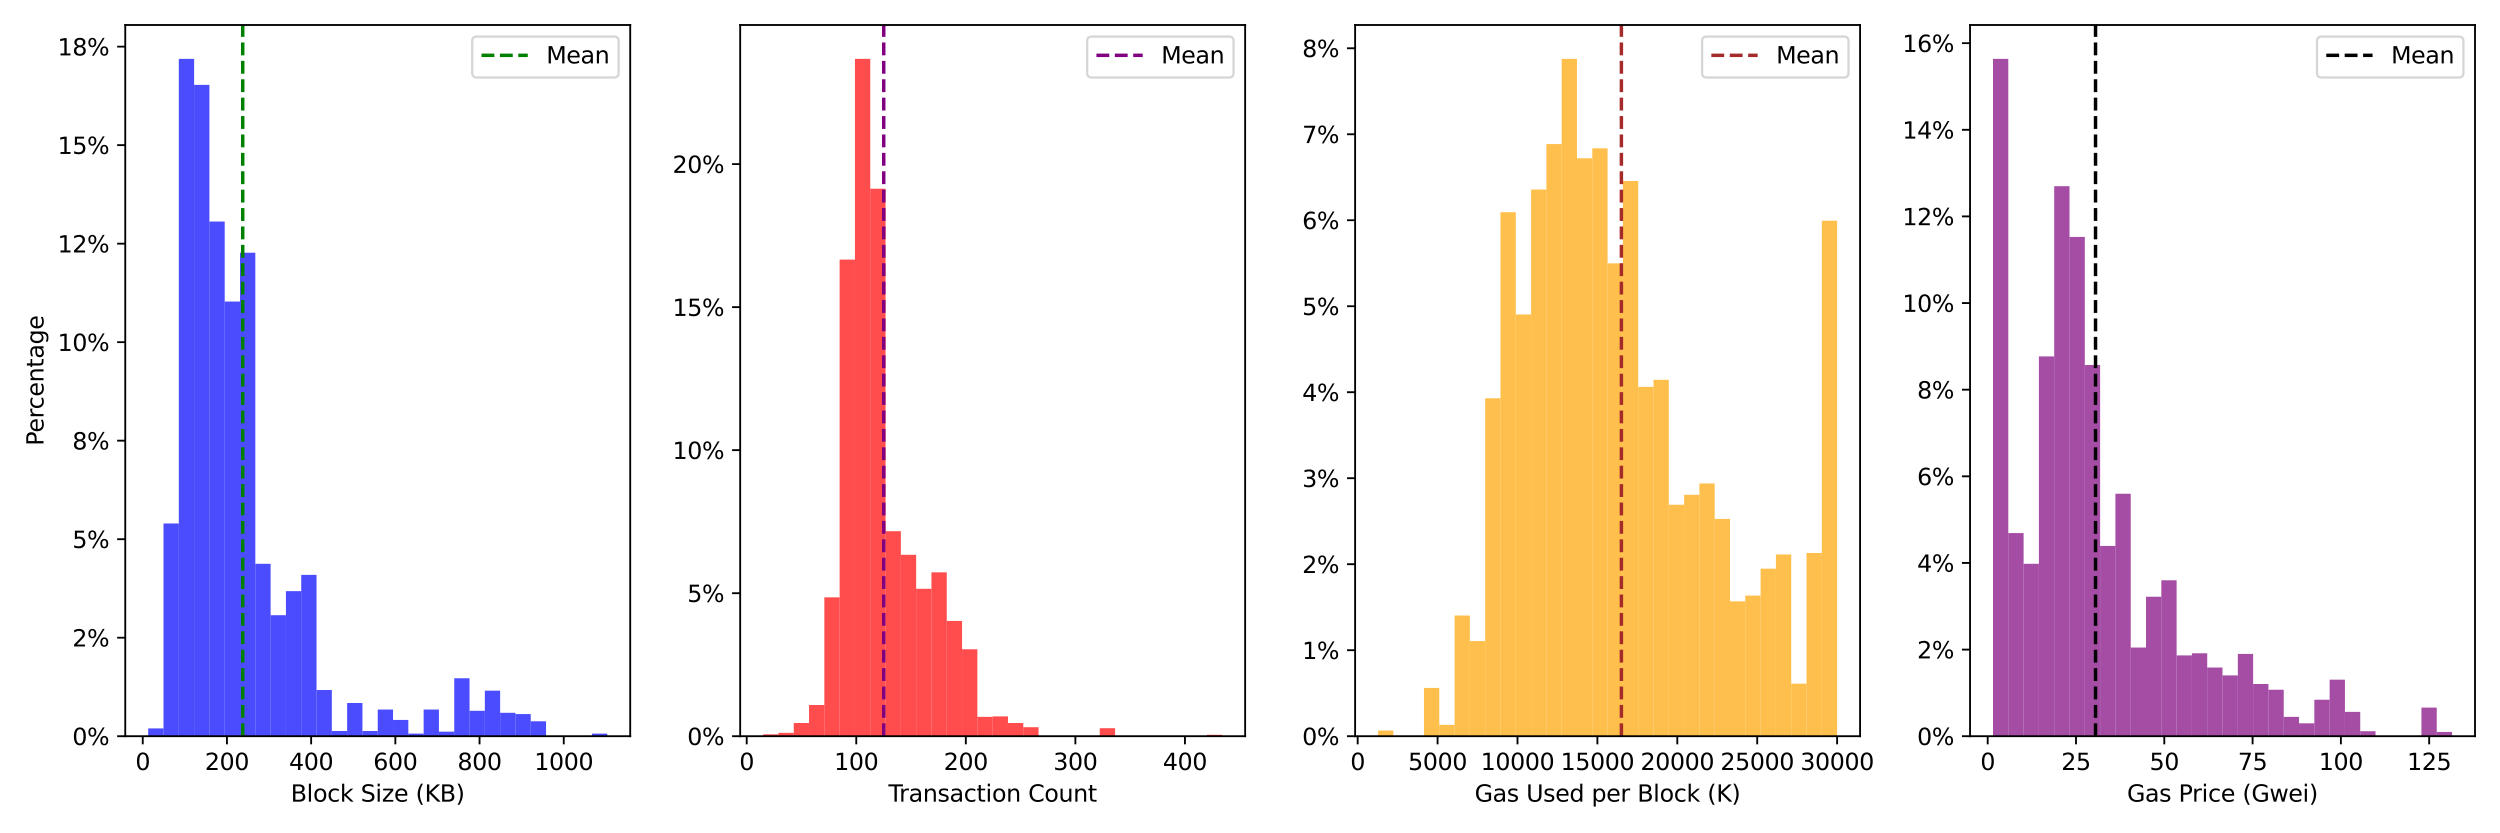 <?xml version="1.0" encoding="utf-8" standalone="no"?>
<!DOCTYPE svg PUBLIC "-//W3C//DTD SVG 1.1//EN"
  "http://www.w3.org/Graphics/SVG/1.1/DTD/svg11.dtd">
<svg xmlns:xlink="http://www.w3.org/1999/xlink" width="1080pt" height="360pt" viewBox="0 0 1080 360" xmlns="http://www.w3.org/2000/svg" version="1.1">
 <defs>
  <style type="text/css">*{stroke-linejoin: round; stroke-linecap: butt}</style>
 </defs>
 <g id="figure_1">
  <g id="patch_1">
   <path d="M 0 360 
L 1080 360 
L 1080 0 
L 0 0 
z
" style="fill: #ffffff"/>
  </g>
  <g id="axes_1">
   <g id="patch_2">
    <path d="M 54.11 318.04 
L 272.251 318.04 
L 272.251 10.8 
L 54.11 10.8 
z
" style="fill: #ffffff"/>
   </g>
   <g id="patch_3">
    <path d="M 64.025 318.04 
L 70.636 318.04 
L 70.636 314.667 
L 64.025 314.667 
z
" clip-path="url(#p102a8f906c)" style="fill: #0000ff; opacity: 0.7"/>
   </g>
   <g id="patch_4">
    <path d="M 70.636 318.04 
L 77.246 318.04 
L 77.246 226.125 
L 70.636 226.125 
z
" clip-path="url(#p102a8f906c)" style="fill: #0000ff; opacity: 0.7"/>
   </g>
   <g id="patch_5">
    <path d="M 77.246 318.04 
L 83.856 318.04 
L 83.856 25.43 
L 77.246 25.43 
z
" clip-path="url(#p102a8f906c)" style="fill: #0000ff; opacity: 0.7"/>
   </g>
   <g id="patch_6">
    <path d="M 83.856 318.04 
L 90.467 318.04 
L 90.467 36.674 
L 83.856 36.674 
z
" clip-path="url(#p102a8f906c)" style="fill: #0000ff; opacity: 0.7"/>
   </g>
   <g id="patch_7">
    <path d="M 90.467 318.04 
L 97.077 318.04 
L 97.077 95.702 
L 90.467 95.702 
z
" clip-path="url(#p102a8f906c)" style="fill: #0000ff; opacity: 0.7"/>
   </g>
   <g id="patch_8">
    <path d="M 97.077 318.04 
L 103.687 318.04 
L 103.687 130.275 
L 97.077 130.275 
z
" clip-path="url(#p102a8f906c)" style="fill: #0000ff; opacity: 0.7"/>
   </g>
   <g id="patch_9">
    <path d="M 103.687 318.04 
L 110.298 318.04 
L 110.298 109.194 
L 103.687 109.194 
z
" clip-path="url(#p102a8f906c)" style="fill: #0000ff; opacity: 0.7"/>
   </g>
   <g id="patch_10">
    <path d="M 110.298 318.04 
L 116.908 318.04 
L 116.908 243.552 
L 110.298 243.552 
z
" clip-path="url(#p102a8f906c)" style="fill: #0000ff; opacity: 0.7"/>
   </g>
   <g id="patch_11">
    <path d="M 116.908 318.04 
L 123.518 318.04 
L 123.518 265.758 
L 116.908 265.758 
z
" clip-path="url(#p102a8f906c)" style="fill: #0000ff; opacity: 0.7"/>
   </g>
   <g id="patch_12">
    <path d="M 123.518 318.04 
L 130.129 318.04 
L 130.129 255.358 
L 123.518 255.358 
z
" clip-path="url(#p102a8f906c)" style="fill: #0000ff; opacity: 0.7"/>
   </g>
   <g id="patch_13">
    <path d="M 130.129 318.04 
L 136.739 318.04 
L 136.739 248.331 
L 130.129 248.331 
z
" clip-path="url(#p102a8f906c)" style="fill: #0000ff; opacity: 0.7"/>
   </g>
   <g id="patch_14">
    <path d="M 136.739 318.04 
L 143.349 318.04 
L 143.349 298.083 
L 136.739 298.083 
z
" clip-path="url(#p102a8f906c)" style="fill: #0000ff; opacity: 0.7"/>
   </g>
   <g id="patch_15">
    <path d="M 143.349 318.04 
L 149.96 318.04 
L 149.96 315.791 
L 143.349 315.791 
z
" clip-path="url(#p102a8f906c)" style="fill: #0000ff; opacity: 0.7"/>
   </g>
   <g id="patch_16">
    <path d="M 149.96 318.04 
L 156.57 318.04 
L 156.57 303.705 
L 149.96 303.705 
z
" clip-path="url(#p102a8f906c)" style="fill: #0000ff; opacity: 0.7"/>
   </g>
   <g id="patch_17">
    <path d="M 156.57 318.04 
L 163.18 318.04 
L 163.18 315.791 
L 156.57 315.791 
z
" clip-path="url(#p102a8f906c)" style="fill: #0000ff; opacity: 0.7"/>
   </g>
   <g id="patch_18">
    <path d="M 163.18 318.04 
L 169.791 318.04 
L 169.791 306.516 
L 163.18 306.516 
z
" clip-path="url(#p102a8f906c)" style="fill: #0000ff; opacity: 0.7"/>
   </g>
   <g id="patch_19">
    <path d="M 169.791 318.04 
L 176.401 318.04 
L 176.401 311.013 
L 169.791 311.013 
z
" clip-path="url(#p102a8f906c)" style="fill: #0000ff; opacity: 0.7"/>
   </g>
   <g id="patch_20">
    <path d="M 176.401 318.04 
L 183.011 318.04 
L 183.011 316.916 
L 176.401 316.916 
z
" clip-path="url(#p102a8f906c)" style="fill: #0000ff; opacity: 0.7"/>
   </g>
   <g id="patch_21">
    <path d="M 183.011 318.04 
L 189.622 318.04 
L 189.622 306.516 
L 183.011 306.516 
z
" clip-path="url(#p102a8f906c)" style="fill: #0000ff; opacity: 0.7"/>
   </g>
   <g id="patch_22">
    <path d="M 189.622 318.04 
L 196.232 318.04 
L 196.232 316.072 
L 189.622 316.072 
z
" clip-path="url(#p102a8f906c)" style="fill: #0000ff; opacity: 0.7"/>
   </g>
   <g id="patch_23">
    <path d="M 196.232 318.04 
L 202.842 318.04 
L 202.842 293.023 
L 196.232 293.023 
z
" clip-path="url(#p102a8f906c)" style="fill: #0000ff; opacity: 0.7"/>
   </g>
   <g id="patch_24">
    <path d="M 202.842 318.04 
L 209.453 318.04 
L 209.453 307.078 
L 202.842 307.078 
z
" clip-path="url(#p102a8f906c)" style="fill: #0000ff; opacity: 0.7"/>
   </g>
   <g id="patch_25">
    <path d="M 209.453 318.04 
L 216.063 318.04 
L 216.063 298.364 
L 209.453 298.364 
z
" clip-path="url(#p102a8f906c)" style="fill: #0000ff; opacity: 0.7"/>
   </g>
   <g id="patch_26">
    <path d="M 216.063 318.04 
L 222.673 318.04 
L 222.673 307.921 
L 216.063 307.921 
z
" clip-path="url(#p102a8f906c)" style="fill: #0000ff; opacity: 0.7"/>
   </g>
   <g id="patch_27">
    <path d="M 222.673 318.04 
L 229.283 318.04 
L 229.283 308.483 
L 222.673 308.483 
z
" clip-path="url(#p102a8f906c)" style="fill: #0000ff; opacity: 0.7"/>
   </g>
   <g id="patch_28">
    <path d="M 229.283 318.04 
L 235.894 318.04 
L 235.894 311.575 
L 229.283 311.575 
z
" clip-path="url(#p102a8f906c)" style="fill: #0000ff; opacity: 0.7"/>
   </g>
   <g id="patch_29">
    <path d="M 235.894 318.04 
L 242.504 318.04 
L 242.504 318.04 
L 235.894 318.04 
z
" clip-path="url(#p102a8f906c)" style="fill: #0000ff; opacity: 0.7"/>
   </g>
   <g id="patch_30">
    <path d="M 242.504 318.04 
L 249.114 318.04 
L 249.114 318.04 
L 242.504 318.04 
z
" clip-path="url(#p102a8f906c)" style="fill: #0000ff; opacity: 0.7"/>
   </g>
   <g id="patch_31">
    <path d="M 249.114 318.04 
L 255.725 318.04 
L 255.725 318.04 
L 249.114 318.04 
z
" clip-path="url(#p102a8f906c)" style="fill: #0000ff; opacity: 0.7"/>
   </g>
   <g id="patch_32">
    <path d="M 255.725 318.04 
L 262.335 318.04 
L 262.335 316.916 
L 255.725 316.916 
z
" clip-path="url(#p102a8f906c)" style="fill: #0000ff; opacity: 0.7"/>
   </g>
   <g id="matplotlib.axis_1">
    <g id="xtick_1">
     <g id="line2d_1">
      <defs>
       <path id="mfd7af516f2" d="M 0 0 
L 0 3.5 
" style="stroke: #000000; stroke-width: 0.8"/>
      </defs>
      <g>
       <use xlink:href="#mfd7af516f2" x="61.667" y="318.04" style="stroke: #000000; stroke-width: 0.8"/>
      </g>
     </g>
     <g id="text_1">
      <!-- 0 -->
      <g transform="translate(58.485 332.638) scale(0.1 -0.1)">
       <defs>
        <path id="DejaVuSans-30" d="M 2034 4250 
Q 1547 4250 1301 3770 
Q 1056 3291 1056 2328 
Q 1056 1369 1301 889 
Q 1547 409 2034 409 
Q 2525 409 2770 889 
Q 3016 1369 3016 2328 
Q 3016 3291 2770 3770 
Q 2525 4250 2034 4250 
z
M 2034 4750 
Q 2819 4750 3233 4129 
Q 3647 3509 3647 2328 
Q 3647 1150 3233 529 
Q 2819 -91 2034 -91 
Q 1250 -91 836 529 
Q 422 1150 422 2328 
Q 422 3509 836 4129 
Q 1250 4750 2034 4750 
z
" transform="scale(0.016)"/>
       </defs>
       <use xlink:href="#DejaVuSans-30"/>
      </g>
     </g>
    </g>
    <g id="xtick_2">
     <g id="line2d_2">
      <g>
       <use xlink:href="#mfd7af516f2" x="98.042" y="318.04" style="stroke: #000000; stroke-width: 0.8"/>
      </g>
     </g>
     <g id="text_2">
      <!-- 200 -->
      <g transform="translate(88.498 332.638) scale(0.1 -0.1)">
       <defs>
        <path id="DejaVuSans-32" d="M 1228 531 
L 3431 531 
L 3431 0 
L 469 0 
L 469 531 
Q 828 903 1448 1529 
Q 2069 2156 2228 2338 
Q 2531 2678 2651 2914 
Q 2772 3150 2772 3378 
Q 2772 3750 2511 3984 
Q 2250 4219 1831 4219 
Q 1534 4219 1204 4116 
Q 875 4013 500 3803 
L 500 4441 
Q 881 4594 1212 4672 
Q 1544 4750 1819 4750 
Q 2544 4750 2975 4387 
Q 3406 4025 3406 3419 
Q 3406 3131 3298 2873 
Q 3191 2616 2906 2266 
Q 2828 2175 2409 1742 
Q 1991 1309 1228 531 
z
" transform="scale(0.016)"/>
       </defs>
       <use xlink:href="#DejaVuSans-32"/>
       <use xlink:href="#DejaVuSans-30" x="63.623"/>
       <use xlink:href="#DejaVuSans-30" x="127.246"/>
      </g>
     </g>
    </g>
    <g id="xtick_3">
     <g id="line2d_3">
      <g>
       <use xlink:href="#mfd7af516f2" x="134.416" y="318.04" style="stroke: #000000; stroke-width: 0.8"/>
      </g>
     </g>
     <g id="text_3">
      <!-- 400 -->
      <g transform="translate(124.873 332.638) scale(0.1 -0.1)">
       <defs>
        <path id="DejaVuSans-34" d="M 2419 4116 
L 825 1625 
L 2419 1625 
L 2419 4116 
z
M 2253 4666 
L 3047 4666 
L 3047 1625 
L 3713 1625 
L 3713 1100 
L 3047 1100 
L 3047 0 
L 2419 0 
L 2419 1100 
L 313 1100 
L 313 1709 
L 2253 4666 
z
" transform="scale(0.016)"/>
       </defs>
       <use xlink:href="#DejaVuSans-34"/>
       <use xlink:href="#DejaVuSans-30" x="63.623"/>
       <use xlink:href="#DejaVuSans-30" x="127.246"/>
      </g>
     </g>
    </g>
    <g id="xtick_4">
     <g id="line2d_4">
      <g>
       <use xlink:href="#mfd7af516f2" x="170.791" y="318.04" style="stroke: #000000; stroke-width: 0.8"/>
      </g>
     </g>
     <g id="text_4">
      <!-- 600 -->
      <g transform="translate(161.248 332.638) scale(0.1 -0.1)">
       <defs>
        <path id="DejaVuSans-36" d="M 2113 2584 
Q 1688 2584 1439 2293 
Q 1191 2003 1191 1497 
Q 1191 994 1439 701 
Q 1688 409 2113 409 
Q 2538 409 2786 701 
Q 3034 994 3034 1497 
Q 3034 2003 2786 2293 
Q 2538 2584 2113 2584 
z
M 3366 4563 
L 3366 3988 
Q 3128 4100 2886 4159 
Q 2644 4219 2406 4219 
Q 1781 4219 1451 3797 
Q 1122 3375 1075 2522 
Q 1259 2794 1537 2939 
Q 1816 3084 2150 3084 
Q 2853 3084 3261 2657 
Q 3669 2231 3669 1497 
Q 3669 778 3244 343 
Q 2819 -91 2113 -91 
Q 1303 -91 875 529 
Q 447 1150 447 2328 
Q 447 3434 972 4092 
Q 1497 4750 2381 4750 
Q 2619 4750 2861 4703 
Q 3103 4656 3366 4563 
z
" transform="scale(0.016)"/>
       </defs>
       <use xlink:href="#DejaVuSans-36"/>
       <use xlink:href="#DejaVuSans-30" x="63.623"/>
       <use xlink:href="#DejaVuSans-30" x="127.246"/>
      </g>
     </g>
    </g>
    <g id="xtick_5">
     <g id="line2d_5">
      <g>
       <use xlink:href="#mfd7af516f2" x="207.166" y="318.04" style="stroke: #000000; stroke-width: 0.8"/>
      </g>
     </g>
     <g id="text_5">
      <!-- 800 -->
      <g transform="translate(197.622 332.638) scale(0.1 -0.1)">
       <defs>
        <path id="DejaVuSans-38" d="M 2034 2216 
Q 1584 2216 1326 1975 
Q 1069 1734 1069 1313 
Q 1069 891 1326 650 
Q 1584 409 2034 409 
Q 2484 409 2743 651 
Q 3003 894 3003 1313 
Q 3003 1734 2745 1975 
Q 2488 2216 2034 2216 
z
M 1403 2484 
Q 997 2584 770 2862 
Q 544 3141 544 3541 
Q 544 4100 942 4425 
Q 1341 4750 2034 4750 
Q 2731 4750 3128 4425 
Q 3525 4100 3525 3541 
Q 3525 3141 3298 2862 
Q 3072 2584 2669 2484 
Q 3125 2378 3379 2068 
Q 3634 1759 3634 1313 
Q 3634 634 3220 271 
Q 2806 -91 2034 -91 
Q 1263 -91 848 271 
Q 434 634 434 1313 
Q 434 1759 690 2068 
Q 947 2378 1403 2484 
z
M 1172 3481 
Q 1172 3119 1398 2916 
Q 1625 2713 2034 2713 
Q 2441 2713 2670 2916 
Q 2900 3119 2900 3481 
Q 2900 3844 2670 4047 
Q 2441 4250 2034 4250 
Q 1625 4250 1398 4047 
Q 1172 3844 1172 3481 
z
" transform="scale(0.016)"/>
       </defs>
       <use xlink:href="#DejaVuSans-38"/>
       <use xlink:href="#DejaVuSans-30" x="63.623"/>
       <use xlink:href="#DejaVuSans-30" x="127.246"/>
      </g>
     </g>
    </g>
    <g id="xtick_6">
     <g id="line2d_6">
      <g>
       <use xlink:href="#mfd7af516f2" x="243.541" y="318.04" style="stroke: #000000; stroke-width: 0.8"/>
      </g>
     </g>
     <g id="text_6">
      <!-- 1000 -->
      <g transform="translate(230.816 332.638) scale(0.1 -0.1)">
       <defs>
        <path id="DejaVuSans-31" d="M 794 531 
L 1825 531 
L 1825 4091 
L 703 3866 
L 703 4441 
L 1819 4666 
L 2450 4666 
L 2450 531 
L 3481 531 
L 3481 0 
L 794 0 
L 794 531 
z
" transform="scale(0.016)"/>
       </defs>
       <use xlink:href="#DejaVuSans-31"/>
       <use xlink:href="#DejaVuSans-30" x="63.623"/>
       <use xlink:href="#DejaVuSans-30" x="127.246"/>
       <use xlink:href="#DejaVuSans-30" x="190.869"/>
      </g>
     </g>
    </g>
    <g id="text_7">
     <!-- Block Size (KB) -->
     <g transform="translate(125.604 346.317) scale(0.1 -0.1)">
      <defs>
       <path id="DejaVuSans-42" d="M 1259 2228 
L 1259 519 
L 2272 519 
Q 2781 519 3026 730 
Q 3272 941 3272 1375 
Q 3272 1813 3026 2020 
Q 2781 2228 2272 2228 
L 1259 2228 
z
M 1259 4147 
L 1259 2741 
L 2194 2741 
Q 2656 2741 2882 2914 
Q 3109 3088 3109 3444 
Q 3109 3797 2882 3972 
Q 2656 4147 2194 4147 
L 1259 4147 
z
M 628 4666 
L 2241 4666 
Q 2963 4666 3353 4366 
Q 3744 4066 3744 3513 
Q 3744 3084 3544 2831 
Q 3344 2578 2956 2516 
Q 3422 2416 3680 2098 
Q 3938 1781 3938 1306 
Q 3938 681 3513 340 
Q 3088 0 2303 0 
L 628 0 
L 628 4666 
z
" transform="scale(0.016)"/>
       <path id="DejaVuSans-6c" d="M 603 4863 
L 1178 4863 
L 1178 0 
L 603 0 
L 603 4863 
z
" transform="scale(0.016)"/>
       <path id="DejaVuSans-6f" d="M 1959 3097 
Q 1497 3097 1228 2736 
Q 959 2375 959 1747 
Q 959 1119 1226 758 
Q 1494 397 1959 397 
Q 2419 397 2687 759 
Q 2956 1122 2956 1747 
Q 2956 2369 2687 2733 
Q 2419 3097 1959 3097 
z
M 1959 3584 
Q 2709 3584 3137 3096 
Q 3566 2609 3566 1747 
Q 3566 888 3137 398 
Q 2709 -91 1959 -91 
Q 1206 -91 779 398 
Q 353 888 353 1747 
Q 353 2609 779 3096 
Q 1206 3584 1959 3584 
z
" transform="scale(0.016)"/>
       <path id="DejaVuSans-63" d="M 3122 3366 
L 3122 2828 
Q 2878 2963 2633 3030 
Q 2388 3097 2138 3097 
Q 1578 3097 1268 2742 
Q 959 2388 959 1747 
Q 959 1106 1268 751 
Q 1578 397 2138 397 
Q 2388 397 2633 464 
Q 2878 531 3122 666 
L 3122 134 
Q 2881 22 2623 -34 
Q 2366 -91 2075 -91 
Q 1284 -91 818 406 
Q 353 903 353 1747 
Q 353 2603 823 3093 
Q 1294 3584 2113 3584 
Q 2378 3584 2631 3529 
Q 2884 3475 3122 3366 
z
" transform="scale(0.016)"/>
       <path id="DejaVuSans-6b" d="M 581 4863 
L 1159 4863 
L 1159 1991 
L 2875 3500 
L 3609 3500 
L 1753 1863 
L 3688 0 
L 2938 0 
L 1159 1709 
L 1159 0 
L 581 0 
L 581 4863 
z
" transform="scale(0.016)"/>
       <path id="DejaVuSans-20" transform="scale(0.016)"/>
       <path id="DejaVuSans-53" d="M 3425 4513 
L 3425 3897 
Q 3066 4069 2747 4153 
Q 2428 4238 2131 4238 
Q 1616 4238 1336 4038 
Q 1056 3838 1056 3469 
Q 1056 3159 1242 3001 
Q 1428 2844 1947 2747 
L 2328 2669 
Q 3034 2534 3370 2195 
Q 3706 1856 3706 1288 
Q 3706 609 3251 259 
Q 2797 -91 1919 -91 
Q 1588 -91 1214 -16 
Q 841 59 441 206 
L 441 856 
Q 825 641 1194 531 
Q 1563 422 1919 422 
Q 2459 422 2753 634 
Q 3047 847 3047 1241 
Q 3047 1584 2836 1778 
Q 2625 1972 2144 2069 
L 1759 2144 
Q 1053 2284 737 2584 
Q 422 2884 422 3419 
Q 422 4038 858 4394 
Q 1294 4750 2059 4750 
Q 2388 4750 2728 4690 
Q 3069 4631 3425 4513 
z
" transform="scale(0.016)"/>
       <path id="DejaVuSans-69" d="M 603 3500 
L 1178 3500 
L 1178 0 
L 603 0 
L 603 3500 
z
M 603 4863 
L 1178 4863 
L 1178 4134 
L 603 4134 
L 603 4863 
z
" transform="scale(0.016)"/>
       <path id="DejaVuSans-7a" d="M 353 3500 
L 3084 3500 
L 3084 2975 
L 922 459 
L 3084 459 
L 3084 0 
L 275 0 
L 275 525 
L 2438 3041 
L 353 3041 
L 353 3500 
z
" transform="scale(0.016)"/>
       <path id="DejaVuSans-65" d="M 3597 1894 
L 3597 1613 
L 953 1613 
Q 991 1019 1311 708 
Q 1631 397 2203 397 
Q 2534 397 2845 478 
Q 3156 559 3463 722 
L 3463 178 
Q 3153 47 2828 -22 
Q 2503 -91 2169 -91 
Q 1331 -91 842 396 
Q 353 884 353 1716 
Q 353 2575 817 3079 
Q 1281 3584 2069 3584 
Q 2775 3584 3186 3129 
Q 3597 2675 3597 1894 
z
M 3022 2063 
Q 3016 2534 2758 2815 
Q 2500 3097 2075 3097 
Q 1594 3097 1305 2825 
Q 1016 2553 972 2059 
L 3022 2063 
z
" transform="scale(0.016)"/>
       <path id="DejaVuSans-28" d="M 1984 4856 
Q 1566 4138 1362 3434 
Q 1159 2731 1159 2009 
Q 1159 1288 1364 580 
Q 1569 -128 1984 -844 
L 1484 -844 
Q 1016 -109 783 600 
Q 550 1309 550 2009 
Q 550 2706 781 3412 
Q 1013 4119 1484 4856 
L 1984 4856 
z
" transform="scale(0.016)"/>
       <path id="DejaVuSans-4b" d="M 628 4666 
L 1259 4666 
L 1259 2694 
L 3353 4666 
L 4166 4666 
L 1850 2491 
L 4331 0 
L 3500 0 
L 1259 2247 
L 1259 0 
L 628 0 
L 628 4666 
z
" transform="scale(0.016)"/>
       <path id="DejaVuSans-29" d="M 513 4856 
L 1013 4856 
Q 1481 4119 1714 3412 
Q 1947 2706 1947 2009 
Q 1947 1309 1714 600 
Q 1481 -109 1013 -844 
L 513 -844 
Q 928 -128 1133 580 
Q 1338 1288 1338 2009 
Q 1338 2731 1133 3434 
Q 928 4138 513 4856 
z
" transform="scale(0.016)"/>
      </defs>
      <use xlink:href="#DejaVuSans-42"/>
      <use xlink:href="#DejaVuSans-6c" x="68.604"/>
      <use xlink:href="#DejaVuSans-6f" x="96.387"/>
      <use xlink:href="#DejaVuSans-63" x="157.568"/>
      <use xlink:href="#DejaVuSans-6b" x="212.549"/>
      <use xlink:href="#DejaVuSans-20" x="270.459"/>
      <use xlink:href="#DejaVuSans-53" x="302.246"/>
      <use xlink:href="#DejaVuSans-69" x="365.723"/>
      <use xlink:href="#DejaVuSans-7a" x="393.506"/>
      <use xlink:href="#DejaVuSans-65" x="445.996"/>
      <use xlink:href="#DejaVuSans-20" x="507.52"/>
      <use xlink:href="#DejaVuSans-28" x="539.307"/>
      <use xlink:href="#DejaVuSans-4b" x="578.32"/>
      <use xlink:href="#DejaVuSans-42" x="643.896"/>
      <use xlink:href="#DejaVuSans-29" x="712.5"/>
     </g>
    </g>
   </g>
   <g id="matplotlib.axis_2">
    <g id="ytick_1">
     <g id="line2d_7">
      <defs>
       <path id="m64e8c85c6f" d="M 0 0 
L -3.5 0 
" style="stroke: #000000; stroke-width: 0.8"/>
      </defs>
      <g>
       <use xlink:href="#m64e8c85c6f" x="54.11" y="318.04" style="stroke: #000000; stroke-width: 0.8"/>
      </g>
     </g>
     <g id="text_8">
      <!-- 0% -->
      <g transform="translate(31.246 321.839) scale(0.1 -0.1)">
       <defs>
        <path id="DejaVuSans-25" d="M 4653 2053 
Q 4381 2053 4226 1822 
Q 4072 1591 4072 1178 
Q 4072 772 4226 539 
Q 4381 306 4653 306 
Q 4919 306 5073 539 
Q 5228 772 5228 1178 
Q 5228 1588 5073 1820 
Q 4919 2053 4653 2053 
z
M 4653 2450 
Q 5147 2450 5437 2106 
Q 5728 1763 5728 1178 
Q 5728 594 5436 251 
Q 5144 -91 4653 -91 
Q 4153 -91 3862 251 
Q 3572 594 3572 1178 
Q 3572 1766 3864 2108 
Q 4156 2450 4653 2450 
z
M 1428 4353 
Q 1159 4353 1004 4120 
Q 850 3888 850 3481 
Q 850 3069 1003 2837 
Q 1156 2606 1428 2606 
Q 1700 2606 1854 2837 
Q 2009 3069 2009 3481 
Q 2009 3884 1853 4118 
Q 1697 4353 1428 4353 
z
M 4250 4750 
L 4750 4750 
L 1831 -91 
L 1331 -91 
L 4250 4750 
z
M 1428 4750 
Q 1922 4750 2215 4408 
Q 2509 4066 2509 3481 
Q 2509 2891 2217 2550 
Q 1925 2209 1428 2209 
Q 931 2209 642 2551 
Q 353 2894 353 3481 
Q 353 4063 643 4406 
Q 934 4750 1428 4750 
z
" transform="scale(0.016)"/>
       </defs>
       <use xlink:href="#DejaVuSans-30"/>
       <use xlink:href="#DejaVuSans-25" x="63.623"/>
      </g>
     </g>
    </g>
    <g id="ytick_2">
     <g id="line2d_8">
      <g>
       <use xlink:href="#m64e8c85c6f" x="54.11" y="275.484" style="stroke: #000000; stroke-width: 0.8"/>
      </g>
     </g>
     <g id="text_9">
      <!-- 2% -->
      <g transform="translate(31.246 279.283) scale(0.1 -0.1)">
       <use xlink:href="#DejaVuSans-32"/>
       <use xlink:href="#DejaVuSans-25" x="63.623"/>
      </g>
     </g>
    </g>
    <g id="ytick_3">
     <g id="line2d_9">
      <g>
       <use xlink:href="#m64e8c85c6f" x="54.11" y="232.927" style="stroke: #000000; stroke-width: 0.8"/>
      </g>
     </g>
     <g id="text_10">
      <!-- 5% -->
      <g transform="translate(31.246 236.727) scale(0.1 -0.1)">
       <defs>
        <path id="DejaVuSans-35" d="M 691 4666 
L 3169 4666 
L 3169 4134 
L 1269 4134 
L 1269 2991 
Q 1406 3038 1543 3061 
Q 1681 3084 1819 3084 
Q 2600 3084 3056 2656 
Q 3513 2228 3513 1497 
Q 3513 744 3044 326 
Q 2575 -91 1722 -91 
Q 1428 -91 1123 -41 
Q 819 9 494 109 
L 494 744 
Q 775 591 1075 516 
Q 1375 441 1709 441 
Q 2250 441 2565 725 
Q 2881 1009 2881 1497 
Q 2881 1984 2565 2268 
Q 2250 2553 1709 2553 
Q 1456 2553 1204 2497 
Q 953 2441 691 2322 
L 691 4666 
z
" transform="scale(0.016)"/>
       </defs>
       <use xlink:href="#DejaVuSans-35"/>
       <use xlink:href="#DejaVuSans-25" x="63.623"/>
      </g>
     </g>
    </g>
    <g id="ytick_4">
     <g id="line2d_10">
      <g>
       <use xlink:href="#m64e8c85c6f" x="54.11" y="190.371" style="stroke: #000000; stroke-width: 0.8"/>
      </g>
     </g>
     <g id="text_11">
      <!-- 8% -->
      <g transform="translate(31.246 194.17) scale(0.1 -0.1)">
       <use xlink:href="#DejaVuSans-38"/>
       <use xlink:href="#DejaVuSans-25" x="63.623"/>
      </g>
     </g>
    </g>
    <g id="ytick_5">
     <g id="line2d_11">
      <g>
       <use xlink:href="#m64e8c85c6f" x="54.11" y="147.815" style="stroke: #000000; stroke-width: 0.8"/>
      </g>
     </g>
     <g id="text_12">
      <!-- 10% -->
      <g transform="translate(24.883 151.614) scale(0.1 -0.1)">
       <use xlink:href="#DejaVuSans-31"/>
       <use xlink:href="#DejaVuSans-30" x="63.623"/>
       <use xlink:href="#DejaVuSans-25" x="127.246"/>
      </g>
     </g>
    </g>
    <g id="ytick_6">
     <g id="line2d_12">
      <g>
       <use xlink:href="#m64e8c85c6f" x="54.11" y="105.259" style="stroke: #000000; stroke-width: 0.8"/>
      </g>
     </g>
     <g id="text_13">
      <!-- 12% -->
      <g transform="translate(24.883 109.058) scale(0.1 -0.1)">
       <use xlink:href="#DejaVuSans-31"/>
       <use xlink:href="#DejaVuSans-32" x="63.623"/>
       <use xlink:href="#DejaVuSans-25" x="127.246"/>
      </g>
     </g>
    </g>
    <g id="ytick_7">
     <g id="line2d_13">
      <g>
       <use xlink:href="#m64e8c85c6f" x="54.11" y="62.702" style="stroke: #000000; stroke-width: 0.8"/>
      </g>
     </g>
     <g id="text_14">
      <!-- 15% -->
      <g transform="translate(24.883 66.502) scale(0.1 -0.1)">
       <use xlink:href="#DejaVuSans-31"/>
       <use xlink:href="#DejaVuSans-35" x="63.623"/>
       <use xlink:href="#DejaVuSans-25" x="127.246"/>
      </g>
     </g>
    </g>
    <g id="ytick_8">
     <g id="line2d_14">
      <g>
       <use xlink:href="#m64e8c85c6f" x="54.11" y="20.146" style="stroke: #000000; stroke-width: 0.8"/>
      </g>
     </g>
     <g id="text_15">
      <!-- 18% -->
      <g transform="translate(24.883 23.945) scale(0.1 -0.1)">
       <use xlink:href="#DejaVuSans-31"/>
       <use xlink:href="#DejaVuSans-38" x="63.623"/>
       <use xlink:href="#DejaVuSans-25" x="127.246"/>
      </g>
     </g>
    </g>
    <g id="text_16">
     <!-- Percentage -->
     <g transform="translate(18.804 192.543) rotate(-90) scale(0.1 -0.1)">
      <defs>
       <path id="DejaVuSans-50" d="M 1259 4147 
L 1259 2394 
L 2053 2394 
Q 2494 2394 2734 2622 
Q 2975 2850 2975 3272 
Q 2975 3691 2734 3919 
Q 2494 4147 2053 4147 
L 1259 4147 
z
M 628 4666 
L 2053 4666 
Q 2838 4666 3239 4311 
Q 3641 3956 3641 3272 
Q 3641 2581 3239 2228 
Q 2838 1875 2053 1875 
L 1259 1875 
L 1259 0 
L 628 0 
L 628 4666 
z
" transform="scale(0.016)"/>
       <path id="DejaVuSans-72" d="M 2631 2963 
Q 2534 3019 2420 3045 
Q 2306 3072 2169 3072 
Q 1681 3072 1420 2755 
Q 1159 2438 1159 1844 
L 1159 0 
L 581 0 
L 581 3500 
L 1159 3500 
L 1159 2956 
Q 1341 3275 1631 3429 
Q 1922 3584 2338 3584 
Q 2397 3584 2469 3576 
Q 2541 3569 2628 3553 
L 2631 2963 
z
" transform="scale(0.016)"/>
       <path id="DejaVuSans-6e" d="M 3513 2113 
L 3513 0 
L 2938 0 
L 2938 2094 
Q 2938 2591 2744 2837 
Q 2550 3084 2163 3084 
Q 1697 3084 1428 2787 
Q 1159 2491 1159 1978 
L 1159 0 
L 581 0 
L 581 3500 
L 1159 3500 
L 1159 2956 
Q 1366 3272 1645 3428 
Q 1925 3584 2291 3584 
Q 2894 3584 3203 3211 
Q 3513 2838 3513 2113 
z
" transform="scale(0.016)"/>
       <path id="DejaVuSans-74" d="M 1172 4494 
L 1172 3500 
L 2356 3500 
L 2356 3053 
L 1172 3053 
L 1172 1153 
Q 1172 725 1289 603 
Q 1406 481 1766 481 
L 2356 481 
L 2356 0 
L 1766 0 
Q 1100 0 847 248 
Q 594 497 594 1153 
L 594 3053 
L 172 3053 
L 172 3500 
L 594 3500 
L 594 4494 
L 1172 4494 
z
" transform="scale(0.016)"/>
       <path id="DejaVuSans-61" d="M 2194 1759 
Q 1497 1759 1228 1600 
Q 959 1441 959 1056 
Q 959 750 1161 570 
Q 1363 391 1709 391 
Q 2188 391 2477 730 
Q 2766 1069 2766 1631 
L 2766 1759 
L 2194 1759 
z
M 3341 1997 
L 3341 0 
L 2766 0 
L 2766 531 
Q 2569 213 2275 61 
Q 1981 -91 1556 -91 
Q 1019 -91 701 211 
Q 384 513 384 1019 
Q 384 1609 779 1909 
Q 1175 2209 1959 2209 
L 2766 2209 
L 2766 2266 
Q 2766 2663 2505 2880 
Q 2244 3097 1772 3097 
Q 1472 3097 1187 3025 
Q 903 2953 641 2809 
L 641 3341 
Q 956 3463 1253 3523 
Q 1550 3584 1831 3584 
Q 2591 3584 2966 3190 
Q 3341 2797 3341 1997 
z
" transform="scale(0.016)"/>
       <path id="DejaVuSans-67" d="M 2906 1791 
Q 2906 2416 2648 2759 
Q 2391 3103 1925 3103 
Q 1463 3103 1205 2759 
Q 947 2416 947 1791 
Q 947 1169 1205 825 
Q 1463 481 1925 481 
Q 2391 481 2648 825 
Q 2906 1169 2906 1791 
z
M 3481 434 
Q 3481 -459 3084 -895 
Q 2688 -1331 1869 -1331 
Q 1566 -1331 1297 -1286 
Q 1028 -1241 775 -1147 
L 775 -588 
Q 1028 -725 1275 -790 
Q 1522 -856 1778 -856 
Q 2344 -856 2625 -561 
Q 2906 -266 2906 331 
L 2906 616 
Q 2728 306 2450 153 
Q 2172 0 1784 0 
Q 1141 0 747 490 
Q 353 981 353 1791 
Q 353 2603 747 3093 
Q 1141 3584 1784 3584 
Q 2172 3584 2450 3431 
Q 2728 3278 2906 2969 
L 2906 3500 
L 3481 3500 
L 3481 434 
z
" transform="scale(0.016)"/>
      </defs>
      <use xlink:href="#DejaVuSans-50"/>
      <use xlink:href="#DejaVuSans-65" x="56.678"/>
      <use xlink:href="#DejaVuSans-72" x="118.201"/>
      <use xlink:href="#DejaVuSans-63" x="157.064"/>
      <use xlink:href="#DejaVuSans-65" x="212.045"/>
      <use xlink:href="#DejaVuSans-6e" x="273.568"/>
      <use xlink:href="#DejaVuSans-74" x="336.947"/>
      <use xlink:href="#DejaVuSans-61" x="376.156"/>
      <use xlink:href="#DejaVuSans-67" x="437.436"/>
      <use xlink:href="#DejaVuSans-65" x="500.912"/>
     </g>
    </g>
   </g>
   <g id="line2d_15">
    <path d="M 104.857 318.04 
L 104.857 10.8 
" clip-path="url(#p102a8f906c)" style="fill: none; stroke-dasharray: 5.55,2.4; stroke-dashoffset: 0; stroke: #008000; stroke-width: 1.5"/>
   </g>
   <g id="patch_33">
    <path d="M 54.11 318.04 
L 54.11 10.8 
" style="fill: none; stroke: #000000; stroke-width: 0.8; stroke-linejoin: miter; stroke-linecap: square"/>
   </g>
   <g id="patch_34">
    <path d="M 272.251 318.04 
L 272.251 10.8 
" style="fill: none; stroke: #000000; stroke-width: 0.8; stroke-linejoin: miter; stroke-linecap: square"/>
   </g>
   <g id="patch_35">
    <path d="M 54.11 318.04 
L 272.251 318.04 
" style="fill: none; stroke: #000000; stroke-width: 0.8; stroke-linejoin: miter; stroke-linecap: square"/>
   </g>
   <g id="patch_36">
    <path d="M 54.11 10.8 
L 272.251 10.8 
" style="fill: none; stroke: #000000; stroke-width: 0.8; stroke-linejoin: miter; stroke-linecap: square"/>
   </g>
   <g id="legend_1">
    <g id="patch_37">
     <path d="M 206.004 33.478 
L 265.251 33.478 
Q 267.251 33.478 267.251 31.478 
L 267.251 17.8 
Q 267.251 15.8 265.251 15.8 
L 206.004 15.8 
Q 204.004 15.8 204.004 17.8 
L 204.004 31.478 
Q 204.004 33.478 206.004 33.478 
z
" style="fill: #ffffff; opacity: 0.8; stroke: #cccccc; stroke-linejoin: miter"/>
    </g>
    <g id="line2d_16">
     <path d="M 208.004 23.898 
L 218.004 23.898 
L 228.004 23.898 
" style="fill: none; stroke-dasharray: 5.55,2.4; stroke-dashoffset: 0; stroke: #008000; stroke-width: 1.5"/>
    </g>
    <g id="text_17">
     <!-- Mean -->
     <g transform="translate(236.004 27.398) scale(0.1 -0.1)">
      <defs>
       <path id="DejaVuSans-4d" d="M 628 4666 
L 1569 4666 
L 2759 1491 
L 3956 4666 
L 4897 4666 
L 4897 0 
L 4281 0 
L 4281 4097 
L 3078 897 
L 2444 897 
L 1241 4097 
L 1241 0 
L 628 0 
L 628 4666 
z
" transform="scale(0.016)"/>
      </defs>
      <use xlink:href="#DejaVuSans-4d"/>
      <use xlink:href="#DejaVuSans-65" x="86.279"/>
      <use xlink:href="#DejaVuSans-61" x="147.803"/>
      <use xlink:href="#DejaVuSans-6e" x="209.082"/>
     </g>
    </g>
   </g>
  </g>
  <g id="axes_2">
   <g id="patch_38">
    <path d="M 319.76 318.04 
L 537.9 318.04 
L 537.9 10.8 
L 319.76 10.8 
z
" style="fill: #ffffff"/>
   </g>
   <g id="patch_39">
    <path d="M 329.675 318.04 
L 336.286 318.04 
L 336.286 317.224 
L 329.675 317.224 
z
" clip-path="url(#pb1d292657b)" style="fill: #ff0000; opacity: 0.7"/>
   </g>
   <g id="patch_40">
    <path d="M 336.286 318.04 
L 342.896 318.04 
L 342.896 316.612 
L 336.286 316.612 
z
" clip-path="url(#pb1d292657b)" style="fill: #ff0000; opacity: 0.7"/>
   </g>
   <g id="patch_41">
    <path d="M 342.896 318.04 
L 349.506 318.04 
L 349.506 312.327 
L 342.896 312.327 
z
" clip-path="url(#pb1d292657b)" style="fill: #ff0000; opacity: 0.7"/>
   </g>
   <g id="patch_42">
    <path d="M 349.506 318.04 
L 356.117 318.04 
L 356.117 304.573 
L 349.506 304.573 
z
" clip-path="url(#pb1d292657b)" style="fill: #ff0000; opacity: 0.7"/>
   </g>
   <g id="patch_43">
    <path d="M 356.117 318.04 
L 362.727 318.04 
L 362.727 258.049 
L 356.117 258.049 
z
" clip-path="url(#pb1d292657b)" style="fill: #ff0000; opacity: 0.7"/>
   </g>
   <g id="patch_44">
    <path d="M 362.727 318.04 
L 369.337 318.04 
L 369.337 112.152 
L 362.727 112.152 
z
" clip-path="url(#pb1d292657b)" style="fill: #ff0000; opacity: 0.7"/>
   </g>
   <g id="patch_45">
    <path d="M 369.337 318.04 
L 375.948 318.04 
L 375.948 25.43 
L 369.337 25.43 
z
" clip-path="url(#pb1d292657b)" style="fill: #ff0000; opacity: 0.7"/>
   </g>
   <g id="patch_46">
    <path d="M 375.948 318.04 
L 382.558 318.04 
L 382.558 81.545 
L 375.948 81.545 
z
" clip-path="url(#pb1d292657b)" style="fill: #ff0000; opacity: 0.7"/>
   </g>
   <g id="patch_47">
    <path d="M 382.558 318.04 
L 389.168 318.04 
L 389.168 229.482 
L 382.558 229.482 
z
" clip-path="url(#pb1d292657b)" style="fill: #ff0000; opacity: 0.7"/>
   </g>
   <g id="patch_48">
    <path d="M 389.168 318.04 
L 395.778 318.04 
L 395.778 239.684 
L 389.168 239.684 
z
" clip-path="url(#pb1d292657b)" style="fill: #ff0000; opacity: 0.7"/>
   </g>
   <g id="patch_49">
    <path d="M 395.778 318.04 
L 402.389 318.04 
L 402.389 254.376 
L 395.778 254.376 
z
" clip-path="url(#pb1d292657b)" style="fill: #ff0000; opacity: 0.7"/>
   </g>
   <g id="patch_50">
    <path d="M 402.389 318.04 
L 408.999 318.04 
L 408.999 247.234 
L 402.389 247.234 
z
" clip-path="url(#pb1d292657b)" style="fill: #ff0000; opacity: 0.7"/>
   </g>
   <g id="patch_51">
    <path d="M 408.999 318.04 
L 415.609 318.04 
L 415.609 268.251 
L 408.999 268.251 
z
" clip-path="url(#pb1d292657b)" style="fill: #ff0000; opacity: 0.7"/>
   </g>
   <g id="patch_52">
    <path d="M 415.609 318.04 
L 422.22 318.04 
L 422.22 280.495 
L 415.609 280.495 
z
" clip-path="url(#pb1d292657b)" style="fill: #ff0000; opacity: 0.7"/>
   </g>
   <g id="patch_53">
    <path d="M 422.22 318.04 
L 428.83 318.04 
L 428.83 309.674 
L 422.22 309.674 
z
" clip-path="url(#pb1d292657b)" style="fill: #ff0000; opacity: 0.7"/>
   </g>
   <g id="patch_54">
    <path d="M 428.83 318.04 
L 435.44 318.04 
L 435.44 309.47 
L 428.83 309.47 
z
" clip-path="url(#pb1d292657b)" style="fill: #ff0000; opacity: 0.7"/>
   </g>
   <g id="patch_55">
    <path d="M 435.44 318.04 
L 442.051 318.04 
L 442.051 312.327 
L 435.44 312.327 
z
" clip-path="url(#pb1d292657b)" style="fill: #ff0000; opacity: 0.7"/>
   </g>
   <g id="patch_56">
    <path d="M 442.051 318.04 
L 448.661 318.04 
L 448.661 314.163 
L 442.051 314.163 
z
" clip-path="url(#pb1d292657b)" style="fill: #ff0000; opacity: 0.7"/>
   </g>
   <g id="patch_57">
    <path d="M 448.661 318.04 
L 455.271 318.04 
L 455.271 318.04 
L 448.661 318.04 
z
" clip-path="url(#pb1d292657b)" style="fill: #ff0000; opacity: 0.7"/>
   </g>
   <g id="patch_58">
    <path d="M 455.271 318.04 
L 461.882 318.04 
L 461.882 318.04 
L 455.271 318.04 
z
" clip-path="url(#pb1d292657b)" style="fill: #ff0000; opacity: 0.7"/>
   </g>
   <g id="patch_59">
    <path d="M 461.882 318.04 
L 468.492 318.04 
L 468.492 318.04 
L 461.882 318.04 
z
" clip-path="url(#pb1d292657b)" style="fill: #ff0000; opacity: 0.7"/>
   </g>
   <g id="patch_60">
    <path d="M 468.492 318.04 
L 475.102 318.04 
L 475.102 318.04 
L 468.492 318.04 
z
" clip-path="url(#pb1d292657b)" style="fill: #ff0000; opacity: 0.7"/>
   </g>
   <g id="patch_61">
    <path d="M 475.102 318.04 
L 481.713 318.04 
L 481.713 314.571 
L 475.102 314.571 
z
" clip-path="url(#pb1d292657b)" style="fill: #ff0000; opacity: 0.7"/>
   </g>
   <g id="patch_62">
    <path d="M 481.713 318.04 
L 488.323 318.04 
L 488.323 318.04 
L 481.713 318.04 
z
" clip-path="url(#pb1d292657b)" style="fill: #ff0000; opacity: 0.7"/>
   </g>
   <g id="patch_63">
    <path d="M 488.323 318.04 
L 494.933 318.04 
L 494.933 318.04 
L 488.323 318.04 
z
" clip-path="url(#pb1d292657b)" style="fill: #ff0000; opacity: 0.7"/>
   </g>
   <g id="patch_64">
    <path d="M 494.933 318.04 
L 501.544 318.04 
L 501.544 318.04 
L 494.933 318.04 
z
" clip-path="url(#pb1d292657b)" style="fill: #ff0000; opacity: 0.7"/>
   </g>
   <g id="patch_65">
    <path d="M 501.544 318.04 
L 508.154 318.04 
L 508.154 318.04 
L 501.544 318.04 
z
" clip-path="url(#pb1d292657b)" style="fill: #ff0000; opacity: 0.7"/>
   </g>
   <g id="patch_66">
    <path d="M 508.154 318.04 
L 514.764 318.04 
L 514.764 318.04 
L 508.154 318.04 
z
" clip-path="url(#pb1d292657b)" style="fill: #ff0000; opacity: 0.7"/>
   </g>
   <g id="patch_67">
    <path d="M 514.764 318.04 
L 521.375 318.04 
L 521.375 318.04 
L 514.764 318.04 
z
" clip-path="url(#pb1d292657b)" style="fill: #ff0000; opacity: 0.7"/>
   </g>
   <g id="patch_68">
    <path d="M 521.375 318.04 
L 527.985 318.04 
L 527.985 317.428 
L 521.375 317.428 
z
" clip-path="url(#pb1d292657b)" style="fill: #ff0000; opacity: 0.7"/>
   </g>
   <g id="matplotlib.axis_3">
    <g id="xtick_7">
     <g id="line2d_17">
      <g>
       <use xlink:href="#mfd7af516f2" x="322.576" y="318.04" style="stroke: #000000; stroke-width: 0.8"/>
      </g>
     </g>
     <g id="text_18">
      <!-- 0 -->
      <g transform="translate(319.395 332.638) scale(0.1 -0.1)">
       <use xlink:href="#DejaVuSans-30"/>
      </g>
     </g>
    </g>
    <g id="xtick_8">
     <g id="line2d_18">
      <g>
       <use xlink:href="#mfd7af516f2" x="369.905" y="318.04" style="stroke: #000000; stroke-width: 0.8"/>
      </g>
     </g>
     <g id="text_19">
      <!-- 100 -->
      <g transform="translate(360.361 332.638) scale(0.1 -0.1)">
       <use xlink:href="#DejaVuSans-31"/>
       <use xlink:href="#DejaVuSans-30" x="63.623"/>
       <use xlink:href="#DejaVuSans-30" x="127.246"/>
      </g>
     </g>
    </g>
    <g id="xtick_9">
     <g id="line2d_19">
      <g>
       <use xlink:href="#mfd7af516f2" x="417.234" y="318.04" style="stroke: #000000; stroke-width: 0.8"/>
      </g>
     </g>
     <g id="text_20">
      <!-- 200 -->
      <g transform="translate(407.691 332.638) scale(0.1 -0.1)">
       <use xlink:href="#DejaVuSans-32"/>
       <use xlink:href="#DejaVuSans-30" x="63.623"/>
       <use xlink:href="#DejaVuSans-30" x="127.246"/>
      </g>
     </g>
    </g>
    <g id="xtick_10">
     <g id="line2d_20">
      <g>
       <use xlink:href="#mfd7af516f2" x="464.564" y="318.04" style="stroke: #000000; stroke-width: 0.8"/>
      </g>
     </g>
     <g id="text_21">
      <!-- 300 -->
      <g transform="translate(455.02 332.638) scale(0.1 -0.1)">
       <defs>
        <path id="DejaVuSans-33" d="M 2597 2516 
Q 3050 2419 3304 2112 
Q 3559 1806 3559 1356 
Q 3559 666 3084 287 
Q 2609 -91 1734 -91 
Q 1441 -91 1130 -33 
Q 819 25 488 141 
L 488 750 
Q 750 597 1062 519 
Q 1375 441 1716 441 
Q 2309 441 2620 675 
Q 2931 909 2931 1356 
Q 2931 1769 2642 2001 
Q 2353 2234 1838 2234 
L 1294 2234 
L 1294 2753 
L 1863 2753 
Q 2328 2753 2575 2939 
Q 2822 3125 2822 3475 
Q 2822 3834 2567 4026 
Q 2313 4219 1838 4219 
Q 1578 4219 1281 4162 
Q 984 4106 628 3988 
L 628 4550 
Q 988 4650 1302 4700 
Q 1616 4750 1894 4750 
Q 2613 4750 3031 4423 
Q 3450 4097 3450 3541 
Q 3450 3153 3228 2886 
Q 3006 2619 2597 2516 
z
" transform="scale(0.016)"/>
       </defs>
       <use xlink:href="#DejaVuSans-33"/>
       <use xlink:href="#DejaVuSans-30" x="63.623"/>
       <use xlink:href="#DejaVuSans-30" x="127.246"/>
      </g>
     </g>
    </g>
    <g id="xtick_11">
     <g id="line2d_21">
      <g>
       <use xlink:href="#mfd7af516f2" x="511.893" y="318.04" style="stroke: #000000; stroke-width: 0.8"/>
      </g>
     </g>
     <g id="text_22">
      <!-- 400 -->
      <g transform="translate(502.349 332.638) scale(0.1 -0.1)">
       <use xlink:href="#DejaVuSans-34"/>
       <use xlink:href="#DejaVuSans-30" x="63.623"/>
       <use xlink:href="#DejaVuSans-30" x="127.246"/>
      </g>
     </g>
    </g>
    <g id="text_23">
     <!-- Transaction Count -->
     <g transform="translate(383.793 346.317) scale(0.1 -0.1)">
      <defs>
       <path id="DejaVuSans-54" d="M -19 4666 
L 3928 4666 
L 3928 4134 
L 2272 4134 
L 2272 0 
L 1638 0 
L 1638 4134 
L -19 4134 
L -19 4666 
z
" transform="scale(0.016)"/>
       <path id="DejaVuSans-73" d="M 2834 3397 
L 2834 2853 
Q 2591 2978 2328 3040 
Q 2066 3103 1784 3103 
Q 1356 3103 1142 2972 
Q 928 2841 928 2578 
Q 928 2378 1081 2264 
Q 1234 2150 1697 2047 
L 1894 2003 
Q 2506 1872 2764 1633 
Q 3022 1394 3022 966 
Q 3022 478 2636 193 
Q 2250 -91 1575 -91 
Q 1294 -91 989 -36 
Q 684 19 347 128 
L 347 722 
Q 666 556 975 473 
Q 1284 391 1588 391 
Q 1994 391 2212 530 
Q 2431 669 2431 922 
Q 2431 1156 2273 1281 
Q 2116 1406 1581 1522 
L 1381 1569 
Q 847 1681 609 1914 
Q 372 2147 372 2553 
Q 372 3047 722 3315 
Q 1072 3584 1716 3584 
Q 2034 3584 2315 3537 
Q 2597 3491 2834 3397 
z
" transform="scale(0.016)"/>
       <path id="DejaVuSans-43" d="M 4122 4306 
L 4122 3641 
Q 3803 3938 3442 4084 
Q 3081 4231 2675 4231 
Q 1875 4231 1450 3742 
Q 1025 3253 1025 2328 
Q 1025 1406 1450 917 
Q 1875 428 2675 428 
Q 3081 428 3442 575 
Q 3803 722 4122 1019 
L 4122 359 
Q 3791 134 3420 21 
Q 3050 -91 2638 -91 
Q 1578 -91 968 557 
Q 359 1206 359 2328 
Q 359 3453 968 4101 
Q 1578 4750 2638 4750 
Q 3056 4750 3426 4639 
Q 3797 4528 4122 4306 
z
" transform="scale(0.016)"/>
       <path id="DejaVuSans-75" d="M 544 1381 
L 544 3500 
L 1119 3500 
L 1119 1403 
Q 1119 906 1312 657 
Q 1506 409 1894 409 
Q 2359 409 2629 706 
Q 2900 1003 2900 1516 
L 2900 3500 
L 3475 3500 
L 3475 0 
L 2900 0 
L 2900 538 
Q 2691 219 2414 64 
Q 2138 -91 1772 -91 
Q 1169 -91 856 284 
Q 544 659 544 1381 
z
M 1991 3584 
L 1991 3584 
z
" transform="scale(0.016)"/>
      </defs>
      <use xlink:href="#DejaVuSans-54"/>
      <use xlink:href="#DejaVuSans-72" x="46.334"/>
      <use xlink:href="#DejaVuSans-61" x="87.447"/>
      <use xlink:href="#DejaVuSans-6e" x="148.727"/>
      <use xlink:href="#DejaVuSans-73" x="212.105"/>
      <use xlink:href="#DejaVuSans-61" x="264.205"/>
      <use xlink:href="#DejaVuSans-63" x="325.484"/>
      <use xlink:href="#DejaVuSans-74" x="380.465"/>
      <use xlink:href="#DejaVuSans-69" x="419.674"/>
      <use xlink:href="#DejaVuSans-6f" x="447.457"/>
      <use xlink:href="#DejaVuSans-6e" x="508.639"/>
      <use xlink:href="#DejaVuSans-20" x="572.018"/>
      <use xlink:href="#DejaVuSans-43" x="603.805"/>
      <use xlink:href="#DejaVuSans-6f" x="673.629"/>
      <use xlink:href="#DejaVuSans-75" x="734.811"/>
      <use xlink:href="#DejaVuSans-6e" x="798.189"/>
      <use xlink:href="#DejaVuSans-74" x="861.568"/>
     </g>
    </g>
   </g>
   <g id="matplotlib.axis_4">
    <g id="ytick_9">
     <g id="line2d_22">
      <g>
       <use xlink:href="#m64e8c85c6f" x="319.76" y="318.04" style="stroke: #000000; stroke-width: 0.8"/>
      </g>
     </g>
     <g id="text_24">
      <!-- 0% -->
      <g transform="translate(296.896 321.839) scale(0.1 -0.1)">
       <use xlink:href="#DejaVuSans-30"/>
       <use xlink:href="#DejaVuSans-25" x="63.623"/>
      </g>
     </g>
    </g>
    <g id="ytick_10">
     <g id="line2d_23">
      <g>
       <use xlink:href="#m64e8c85c6f" x="319.76" y="256.253" style="stroke: #000000; stroke-width: 0.8"/>
      </g>
     </g>
     <g id="text_25">
      <!-- 5% -->
      <g transform="translate(296.896 260.052) scale(0.1 -0.1)">
       <use xlink:href="#DejaVuSans-35"/>
       <use xlink:href="#DejaVuSans-25" x="63.623"/>
      </g>
     </g>
    </g>
    <g id="ytick_11">
     <g id="line2d_24">
      <g>
       <use xlink:href="#m64e8c85c6f" x="319.76" y="194.467" style="stroke: #000000; stroke-width: 0.8"/>
      </g>
     </g>
     <g id="text_26">
      <!-- 10% -->
      <g transform="translate(290.533 198.266) scale(0.1 -0.1)">
       <use xlink:href="#DejaVuSans-31"/>
       <use xlink:href="#DejaVuSans-30" x="63.623"/>
       <use xlink:href="#DejaVuSans-25" x="127.246"/>
      </g>
     </g>
    </g>
    <g id="ytick_12">
     <g id="line2d_25">
      <g>
       <use xlink:href="#m64e8c85c6f" x="319.76" y="132.68" style="stroke: #000000; stroke-width: 0.8"/>
      </g>
     </g>
     <g id="text_27">
      <!-- 15% -->
      <g transform="translate(290.533 136.479) scale(0.1 -0.1)">
       <use xlink:href="#DejaVuSans-31"/>
       <use xlink:href="#DejaVuSans-35" x="63.623"/>
       <use xlink:href="#DejaVuSans-25" x="127.246"/>
      </g>
     </g>
    </g>
    <g id="ytick_13">
     <g id="line2d_26">
      <g>
       <use xlink:href="#m64e8c85c6f" x="319.76" y="70.893" style="stroke: #000000; stroke-width: 0.8"/>
      </g>
     </g>
     <g id="text_28">
      <!-- 20% -->
      <g transform="translate(290.533 74.692) scale(0.1 -0.1)">
       <use xlink:href="#DejaVuSans-32"/>
       <use xlink:href="#DejaVuSans-30" x="63.623"/>
       <use xlink:href="#DejaVuSans-25" x="127.246"/>
      </g>
     </g>
    </g>
   </g>
   <g id="line2d_27">
    <path d="M 381.771 318.04 
L 381.771 10.8 
" clip-path="url(#pb1d292657b)" style="fill: none; stroke-dasharray: 5.55,2.4; stroke-dashoffset: 0; stroke: #800080; stroke-width: 1.5"/>
   </g>
   <g id="patch_69">
    <path d="M 319.76 318.04 
L 319.76 10.8 
" style="fill: none; stroke: #000000; stroke-width: 0.8; stroke-linejoin: miter; stroke-linecap: square"/>
   </g>
   <g id="patch_70">
    <path d="M 537.9 318.04 
L 537.9 10.8 
" style="fill: none; stroke: #000000; stroke-width: 0.8; stroke-linejoin: miter; stroke-linecap: square"/>
   </g>
   <g id="patch_71">
    <path d="M 319.76 318.04 
L 537.9 318.04 
" style="fill: none; stroke: #000000; stroke-width: 0.8; stroke-linejoin: miter; stroke-linecap: square"/>
   </g>
   <g id="patch_72">
    <path d="M 319.76 10.8 
L 537.9 10.8 
" style="fill: none; stroke: #000000; stroke-width: 0.8; stroke-linejoin: miter; stroke-linecap: square"/>
   </g>
   <g id="legend_2">
    <g id="patch_73">
     <path d="M 471.653 33.478 
L 530.9 33.478 
Q 532.9 33.478 532.9 31.478 
L 532.9 17.8 
Q 532.9 15.8 530.9 15.8 
L 471.653 15.8 
Q 469.653 15.8 469.653 17.8 
L 469.653 31.478 
Q 469.653 33.478 471.653 33.478 
z
" style="fill: #ffffff; opacity: 0.8; stroke: #cccccc; stroke-linejoin: miter"/>
    </g>
    <g id="line2d_28">
     <path d="M 473.653 23.898 
L 483.653 23.898 
L 493.653 23.898 
" style="fill: none; stroke-dasharray: 5.55,2.4; stroke-dashoffset: 0; stroke: #800080; stroke-width: 1.5"/>
    </g>
    <g id="text_29">
     <!-- Mean -->
     <g transform="translate(501.653 27.398) scale(0.1 -0.1)">
      <use xlink:href="#DejaVuSans-4d"/>
      <use xlink:href="#DejaVuSans-65" x="86.279"/>
      <use xlink:href="#DejaVuSans-61" x="147.803"/>
      <use xlink:href="#DejaVuSans-6e" x="209.082"/>
     </g>
    </g>
   </g>
  </g>
  <g id="axes_3">
   <g id="patch_74">
    <path d="M 585.41 318.04 
L 803.55 318.04 
L 803.55 10.8 
L 585.41 10.8 
z
" style="fill: #ffffff"/>
   </g>
   <g id="patch_75">
    <path d="M 595.325 318.04 
L 601.935 318.04 
L 601.935 315.586 
L 595.325 315.586 
z
" clip-path="url(#pcc458e9824)" style="fill: #ffa500; opacity: 0.7"/>
   </g>
   <g id="patch_76">
    <path d="M 601.935 318.04 
L 608.546 318.04 
L 608.546 318.04 
L 601.935 318.04 
z
" clip-path="url(#pcc458e9824)" style="fill: #ffa500; opacity: 0.7"/>
   </g>
   <g id="patch_77">
    <path d="M 608.546 318.04 
L 615.156 318.04 
L 615.156 318.04 
L 608.546 318.04 
z
" clip-path="url(#pcc458e9824)" style="fill: #ffa500; opacity: 0.7"/>
   </g>
   <g id="patch_78">
    <path d="M 615.156 318.04 
L 621.766 318.04 
L 621.766 297.183 
L 615.156 297.183 
z
" clip-path="url(#pcc458e9824)" style="fill: #ffa500; opacity: 0.7"/>
   </g>
   <g id="patch_79">
    <path d="M 621.766 318.04 
L 628.377 318.04 
L 628.377 313.133 
L 621.766 313.133 
z
" clip-path="url(#pcc458e9824)" style="fill: #ffa500; opacity: 0.7"/>
   </g>
   <g id="patch_80">
    <path d="M 628.377 318.04 
L 634.987 318.04 
L 634.987 265.898 
L 628.377 265.898 
z
" clip-path="url(#pcc458e9824)" style="fill: #ffa500; opacity: 0.7"/>
   </g>
   <g id="patch_81">
    <path d="M 634.987 318.04 
L 641.597 318.04 
L 641.597 276.94 
L 634.987 276.94 
z
" clip-path="url(#pcc458e9824)" style="fill: #ffa500; opacity: 0.7"/>
   </g>
   <g id="patch_82">
    <path d="M 641.597 318.04 
L 648.208 318.04 
L 648.208 172.042 
L 641.597 172.042 
z
" clip-path="url(#pcc458e9824)" style="fill: #ffa500; opacity: 0.7"/>
   </g>
   <g id="patch_83">
    <path d="M 648.208 318.04 
L 654.818 318.04 
L 654.818 91.682 
L 648.208 91.682 
z
" clip-path="url(#pcc458e9824)" style="fill: #ffa500; opacity: 0.7"/>
   </g>
   <g id="patch_84">
    <path d="M 654.818 318.04 
L 661.428 318.04 
L 661.428 135.849 
L 654.818 135.849 
z
" clip-path="url(#pcc458e9824)" style="fill: #ffa500; opacity: 0.7"/>
   </g>
   <g id="patch_85">
    <path d="M 661.428 318.04 
L 668.039 318.04 
L 668.039 81.867 
L 661.428 81.867 
z
" clip-path="url(#pcc458e9824)" style="fill: #ffa500; opacity: 0.7"/>
   </g>
   <g id="patch_86">
    <path d="M 668.039 318.04 
L 674.649 318.04 
L 674.649 62.237 
L 668.039 62.237 
z
" clip-path="url(#pcc458e9824)" style="fill: #ffa500; opacity: 0.7"/>
   </g>
   <g id="patch_87">
    <path d="M 674.649 318.04 
L 681.259 318.04 
L 681.259 25.43 
L 674.649 25.43 
z
" clip-path="url(#pcc458e9824)" style="fill: #ffa500; opacity: 0.7"/>
   </g>
   <g id="patch_88">
    <path d="M 681.259 318.04 
L 687.87 318.04 
L 687.87 68.371 
L 681.259 68.371 
z
" clip-path="url(#pcc458e9824)" style="fill: #ffa500; opacity: 0.7"/>
   </g>
   <g id="patch_89">
    <path d="M 687.87 318.04 
L 694.48 318.04 
L 694.48 64.077 
L 687.87 64.077 
z
" clip-path="url(#pcc458e9824)" style="fill: #ffa500; opacity: 0.7"/>
   </g>
   <g id="patch_90">
    <path d="M 694.48 318.04 
L 701.09 318.04 
L 701.09 113.765 
L 694.48 113.765 
z
" clip-path="url(#pcc458e9824)" style="fill: #ffa500; opacity: 0.7"/>
   </g>
   <g id="patch_91">
    <path d="M 701.09 318.04 
L 707.701 318.04 
L 707.701 78.186 
L 701.09 78.186 
z
" clip-path="url(#pcc458e9824)" style="fill: #ffa500; opacity: 0.7"/>
   </g>
   <g id="patch_92">
    <path d="M 707.701 318.04 
L 714.311 318.04 
L 714.311 167.134 
L 707.701 167.134 
z
" clip-path="url(#pcc458e9824)" style="fill: #ffa500; opacity: 0.7"/>
   </g>
   <g id="patch_93">
    <path d="M 714.311 318.04 
L 720.921 318.04 
L 720.921 164.067 
L 714.311 164.067 
z
" clip-path="url(#pcc458e9824)" style="fill: #ffa500; opacity: 0.7"/>
   </g>
   <g id="patch_94">
    <path d="M 720.921 318.04 
L 727.532 318.04 
L 727.532 218.05 
L 720.921 218.05 
z
" clip-path="url(#pcc458e9824)" style="fill: #ffa500; opacity: 0.7"/>
   </g>
   <g id="patch_95">
    <path d="M 727.532 318.04 
L 734.142 318.04 
L 734.142 213.756 
L 727.532 213.756 
z
" clip-path="url(#pcc458e9824)" style="fill: #ffa500; opacity: 0.7"/>
   </g>
   <g id="patch_96">
    <path d="M 734.142 318.04 
L 740.752 318.04 
L 740.752 208.848 
L 734.142 208.848 
z
" clip-path="url(#pcc458e9824)" style="fill: #ffa500; opacity: 0.7"/>
   </g>
   <g id="patch_97">
    <path d="M 740.752 318.04 
L 747.362 318.04 
L 747.362 224.184 
L 740.752 224.184 
z
" clip-path="url(#pcc458e9824)" style="fill: #ffa500; opacity: 0.7"/>
   </g>
   <g id="patch_98">
    <path d="M 747.362 318.04 
L 753.973 318.04 
L 753.973 259.763 
L 747.362 259.763 
z
" clip-path="url(#pcc458e9824)" style="fill: #ffa500; opacity: 0.7"/>
   </g>
   <g id="patch_99">
    <path d="M 753.973 318.04 
L 760.583 318.04 
L 760.583 257.31 
L 753.973 257.31 
z
" clip-path="url(#pcc458e9824)" style="fill: #ffa500; opacity: 0.7"/>
   </g>
   <g id="patch_100">
    <path d="M 760.583 318.04 
L 767.193 318.04 
L 767.193 245.654 
L 760.583 245.654 
z
" clip-path="url(#pcc458e9824)" style="fill: #ffa500; opacity: 0.7"/>
   </g>
   <g id="patch_101">
    <path d="M 767.193 318.04 
L 773.804 318.04 
L 773.804 239.52 
L 767.193 239.52 
z
" clip-path="url(#pcc458e9824)" style="fill: #ffa500; opacity: 0.7"/>
   </g>
   <g id="patch_102">
    <path d="M 773.804 318.04 
L 780.414 318.04 
L 780.414 295.343 
L 773.804 295.343 
z
" clip-path="url(#pcc458e9824)" style="fill: #ffa500; opacity: 0.7"/>
   </g>
   <g id="patch_103">
    <path d="M 780.414 318.04 
L 787.024 318.04 
L 787.024 238.907 
L 780.414 238.907 
z
" clip-path="url(#pcc458e9824)" style="fill: #ffa500; opacity: 0.7"/>
   </g>
   <g id="patch_104">
    <path d="M 787.024 318.04 
L 793.635 318.04 
L 793.635 95.362 
L 787.024 95.362 
z
" clip-path="url(#pcc458e9824)" style="fill: #ffa500; opacity: 0.7"/>
   </g>
   <g id="matplotlib.axis_5">
    <g id="xtick_12">
     <g id="line2d_29">
      <g>
       <use xlink:href="#mfd7af516f2" x="586.515" y="318.04" style="stroke: #000000; stroke-width: 0.8"/>
      </g>
     </g>
     <g id="text_30">
      <!-- 0 -->
      <g transform="translate(583.334 332.638) scale(0.1 -0.1)">
       <use xlink:href="#DejaVuSans-30"/>
      </g>
     </g>
    </g>
    <g id="xtick_13">
     <g id="line2d_30">
      <g>
       <use xlink:href="#mfd7af516f2" x="621.035" y="318.04" style="stroke: #000000; stroke-width: 0.8"/>
      </g>
     </g>
     <g id="text_31">
      <!-- 5000 -->
      <g transform="translate(608.31 332.638) scale(0.1 -0.1)">
       <use xlink:href="#DejaVuSans-35"/>
       <use xlink:href="#DejaVuSans-30" x="63.623"/>
       <use xlink:href="#DejaVuSans-30" x="127.246"/>
       <use xlink:href="#DejaVuSans-30" x="190.869"/>
      </g>
     </g>
    </g>
    <g id="xtick_14">
     <g id="line2d_31">
      <g>
       <use xlink:href="#mfd7af516f2" x="655.555" y="318.04" style="stroke: #000000; stroke-width: 0.8"/>
      </g>
     </g>
     <g id="text_32">
      <!-- 10000 -->
      <g transform="translate(639.649 332.638) scale(0.1 -0.1)">
       <use xlink:href="#DejaVuSans-31"/>
       <use xlink:href="#DejaVuSans-30" x="63.623"/>
       <use xlink:href="#DejaVuSans-30" x="127.246"/>
       <use xlink:href="#DejaVuSans-30" x="190.869"/>
       <use xlink:href="#DejaVuSans-30" x="254.492"/>
      </g>
     </g>
    </g>
    <g id="xtick_15">
     <g id="line2d_32">
      <g>
       <use xlink:href="#mfd7af516f2" x="690.075" y="318.04" style="stroke: #000000; stroke-width: 0.8"/>
      </g>
     </g>
     <g id="text_33">
      <!-- 15000 -->
      <g transform="translate(674.169 332.638) scale(0.1 -0.1)">
       <use xlink:href="#DejaVuSans-31"/>
       <use xlink:href="#DejaVuSans-35" x="63.623"/>
       <use xlink:href="#DejaVuSans-30" x="127.246"/>
       <use xlink:href="#DejaVuSans-30" x="190.869"/>
       <use xlink:href="#DejaVuSans-30" x="254.492"/>
      </g>
     </g>
    </g>
    <g id="xtick_16">
     <g id="line2d_33">
      <g>
       <use xlink:href="#mfd7af516f2" x="724.595" y="318.04" style="stroke: #000000; stroke-width: 0.8"/>
      </g>
     </g>
     <g id="text_34">
      <!-- 20000 -->
      <g transform="translate(708.689 332.638) scale(0.1 -0.1)">
       <use xlink:href="#DejaVuSans-32"/>
       <use xlink:href="#DejaVuSans-30" x="63.623"/>
       <use xlink:href="#DejaVuSans-30" x="127.246"/>
       <use xlink:href="#DejaVuSans-30" x="190.869"/>
       <use xlink:href="#DejaVuSans-30" x="254.492"/>
      </g>
     </g>
    </g>
    <g id="xtick_17">
     <g id="line2d_34">
      <g>
       <use xlink:href="#mfd7af516f2" x="759.115" y="318.04" style="stroke: #000000; stroke-width: 0.8"/>
      </g>
     </g>
     <g id="text_35">
      <!-- 25000 -->
      <g transform="translate(743.209 332.638) scale(0.1 -0.1)">
       <use xlink:href="#DejaVuSans-32"/>
       <use xlink:href="#DejaVuSans-35" x="63.623"/>
       <use xlink:href="#DejaVuSans-30" x="127.246"/>
       <use xlink:href="#DejaVuSans-30" x="190.869"/>
       <use xlink:href="#DejaVuSans-30" x="254.492"/>
      </g>
     </g>
    </g>
    <g id="xtick_18">
     <g id="line2d_35">
      <g>
       <use xlink:href="#mfd7af516f2" x="793.635" y="318.04" style="stroke: #000000; stroke-width: 0.8"/>
      </g>
     </g>
     <g id="text_36">
      <!-- 30000 -->
      <g transform="translate(777.728 332.638) scale(0.1 -0.1)">
       <use xlink:href="#DejaVuSans-33"/>
       <use xlink:href="#DejaVuSans-30" x="63.623"/>
       <use xlink:href="#DejaVuSans-30" x="127.246"/>
       <use xlink:href="#DejaVuSans-30" x="190.869"/>
       <use xlink:href="#DejaVuSans-30" x="254.492"/>
      </g>
     </g>
    </g>
    <g id="text_37">
     <!-- Gas Used per Block (K) -->
     <g transform="translate(637.056 346.317) scale(0.1 -0.1)">
      <defs>
       <path id="DejaVuSans-47" d="M 3809 666 
L 3809 1919 
L 2778 1919 
L 2778 2438 
L 4434 2438 
L 4434 434 
Q 4069 175 3628 42 
Q 3188 -91 2688 -91 
Q 1594 -91 976 548 
Q 359 1188 359 2328 
Q 359 3472 976 4111 
Q 1594 4750 2688 4750 
Q 3144 4750 3555 4637 
Q 3966 4525 4313 4306 
L 4313 3634 
Q 3963 3931 3569 4081 
Q 3175 4231 2741 4231 
Q 1884 4231 1454 3753 
Q 1025 3275 1025 2328 
Q 1025 1384 1454 906 
Q 1884 428 2741 428 
Q 3075 428 3337 486 
Q 3600 544 3809 666 
z
" transform="scale(0.016)"/>
       <path id="DejaVuSans-55" d="M 556 4666 
L 1191 4666 
L 1191 1831 
Q 1191 1081 1462 751 
Q 1734 422 2344 422 
Q 2950 422 3222 751 
Q 3494 1081 3494 1831 
L 3494 4666 
L 4128 4666 
L 4128 1753 
Q 4128 841 3676 375 
Q 3225 -91 2344 -91 
Q 1459 -91 1007 375 
Q 556 841 556 1753 
L 556 4666 
z
" transform="scale(0.016)"/>
       <path id="DejaVuSans-64" d="M 2906 2969 
L 2906 4863 
L 3481 4863 
L 3481 0 
L 2906 0 
L 2906 525 
Q 2725 213 2448 61 
Q 2172 -91 1784 -91 
Q 1150 -91 751 415 
Q 353 922 353 1747 
Q 353 2572 751 3078 
Q 1150 3584 1784 3584 
Q 2172 3584 2448 3432 
Q 2725 3281 2906 2969 
z
M 947 1747 
Q 947 1113 1208 752 
Q 1469 391 1925 391 
Q 2381 391 2643 752 
Q 2906 1113 2906 1747 
Q 2906 2381 2643 2742 
Q 2381 3103 1925 3103 
Q 1469 3103 1208 2742 
Q 947 2381 947 1747 
z
" transform="scale(0.016)"/>
       <path id="DejaVuSans-70" d="M 1159 525 
L 1159 -1331 
L 581 -1331 
L 581 3500 
L 1159 3500 
L 1159 2969 
Q 1341 3281 1617 3432 
Q 1894 3584 2278 3584 
Q 2916 3584 3314 3078 
Q 3713 2572 3713 1747 
Q 3713 922 3314 415 
Q 2916 -91 2278 -91 
Q 1894 -91 1617 61 
Q 1341 213 1159 525 
z
M 3116 1747 
Q 3116 2381 2855 2742 
Q 2594 3103 2138 3103 
Q 1681 3103 1420 2742 
Q 1159 2381 1159 1747 
Q 1159 1113 1420 752 
Q 1681 391 2138 391 
Q 2594 391 2855 752 
Q 3116 1113 3116 1747 
z
" transform="scale(0.016)"/>
      </defs>
      <use xlink:href="#DejaVuSans-47"/>
      <use xlink:href="#DejaVuSans-61" x="77.49"/>
      <use xlink:href="#DejaVuSans-73" x="138.77"/>
      <use xlink:href="#DejaVuSans-20" x="190.869"/>
      <use xlink:href="#DejaVuSans-55" x="222.656"/>
      <use xlink:href="#DejaVuSans-73" x="295.85"/>
      <use xlink:href="#DejaVuSans-65" x="347.949"/>
      <use xlink:href="#DejaVuSans-64" x="409.473"/>
      <use xlink:href="#DejaVuSans-20" x="472.949"/>
      <use xlink:href="#DejaVuSans-70" x="504.736"/>
      <use xlink:href="#DejaVuSans-65" x="568.213"/>
      <use xlink:href="#DejaVuSans-72" x="629.736"/>
      <use xlink:href="#DejaVuSans-20" x="670.85"/>
      <use xlink:href="#DejaVuSans-42" x="702.637"/>
      <use xlink:href="#DejaVuSans-6c" x="771.24"/>
      <use xlink:href="#DejaVuSans-6f" x="799.023"/>
      <use xlink:href="#DejaVuSans-63" x="860.205"/>
      <use xlink:href="#DejaVuSans-6b" x="915.186"/>
      <use xlink:href="#DejaVuSans-20" x="973.096"/>
      <use xlink:href="#DejaVuSans-28" x="1004.883"/>
      <use xlink:href="#DejaVuSans-4b" x="1043.896"/>
      <use xlink:href="#DejaVuSans-29" x="1109.473"/>
     </g>
    </g>
   </g>
   <g id="matplotlib.axis_6">
    <g id="ytick_14">
     <g id="line2d_36">
      <g>
       <use xlink:href="#m64e8c85c6f" x="585.41" y="318.04" style="stroke: #000000; stroke-width: 0.8"/>
      </g>
     </g>
     <g id="text_38">
      <!-- 0% -->
      <g transform="translate(562.546 321.839) scale(0.1 -0.1)">
       <use xlink:href="#DejaVuSans-30"/>
       <use xlink:href="#DejaVuSans-25" x="63.623"/>
      </g>
     </g>
    </g>
    <g id="ytick_15">
     <g id="line2d_37">
      <g>
       <use xlink:href="#m64e8c85c6f" x="585.41" y="280.89" style="stroke: #000000; stroke-width: 0.8"/>
      </g>
     </g>
     <g id="text_39">
      <!-- 1% -->
      <g transform="translate(562.546 284.689) scale(0.1 -0.1)">
       <use xlink:href="#DejaVuSans-31"/>
       <use xlink:href="#DejaVuSans-25" x="63.623"/>
      </g>
     </g>
    </g>
    <g id="ytick_16">
     <g id="line2d_38">
      <g>
       <use xlink:href="#m64e8c85c6f" x="585.41" y="243.74" style="stroke: #000000; stroke-width: 0.8"/>
      </g>
     </g>
     <g id="text_40">
      <!-- 2% -->
      <g transform="translate(562.546 247.54) scale(0.1 -0.1)">
       <use xlink:href="#DejaVuSans-32"/>
       <use xlink:href="#DejaVuSans-25" x="63.623"/>
      </g>
     </g>
    </g>
    <g id="ytick_17">
     <g id="line2d_39">
      <g>
       <use xlink:href="#m64e8c85c6f" x="585.41" y="206.591" style="stroke: #000000; stroke-width: 0.8"/>
      </g>
     </g>
     <g id="text_41">
      <!-- 3% -->
      <g transform="translate(562.546 210.39) scale(0.1 -0.1)">
       <use xlink:href="#DejaVuSans-33"/>
       <use xlink:href="#DejaVuSans-25" x="63.623"/>
      </g>
     </g>
    </g>
    <g id="ytick_18">
     <g id="line2d_40">
      <g>
       <use xlink:href="#m64e8c85c6f" x="585.41" y="169.441" style="stroke: #000000; stroke-width: 0.8"/>
      </g>
     </g>
     <g id="text_42">
      <!-- 4% -->
      <g transform="translate(562.546 173.24) scale(0.1 -0.1)">
       <use xlink:href="#DejaVuSans-34"/>
       <use xlink:href="#DejaVuSans-25" x="63.623"/>
      </g>
     </g>
    </g>
    <g id="ytick_19">
     <g id="line2d_41">
      <g>
       <use xlink:href="#m64e8c85c6f" x="585.41" y="132.291" style="stroke: #000000; stroke-width: 0.8"/>
      </g>
     </g>
     <g id="text_43">
      <!-- 5% -->
      <g transform="translate(562.546 136.09) scale(0.1 -0.1)">
       <use xlink:href="#DejaVuSans-35"/>
       <use xlink:href="#DejaVuSans-25" x="63.623"/>
      </g>
     </g>
    </g>
    <g id="ytick_20">
     <g id="line2d_42">
      <g>
       <use xlink:href="#m64e8c85c6f" x="585.41" y="95.141" style="stroke: #000000; stroke-width: 0.8"/>
      </g>
     </g>
     <g id="text_44">
      <!-- 6% -->
      <g transform="translate(562.546 98.941) scale(0.1 -0.1)">
       <use xlink:href="#DejaVuSans-36"/>
       <use xlink:href="#DejaVuSans-25" x="63.623"/>
      </g>
     </g>
    </g>
    <g id="ytick_21">
     <g id="line2d_43">
      <g>
       <use xlink:href="#m64e8c85c6f" x="585.41" y="57.992" style="stroke: #000000; stroke-width: 0.8"/>
      </g>
     </g>
     <g id="text_45">
      <!-- 7% -->
      <g transform="translate(562.546 61.791) scale(0.1 -0.1)">
       <defs>
        <path id="DejaVuSans-37" d="M 525 4666 
L 3525 4666 
L 3525 4397 
L 1831 0 
L 1172 0 
L 2766 4134 
L 525 4134 
L 525 4666 
z
" transform="scale(0.016)"/>
       </defs>
       <use xlink:href="#DejaVuSans-37"/>
       <use xlink:href="#DejaVuSans-25" x="63.623"/>
      </g>
     </g>
    </g>
    <g id="ytick_22">
     <g id="line2d_44">
      <g>
       <use xlink:href="#m64e8c85c6f" x="585.41" y="20.842" style="stroke: #000000; stroke-width: 0.8"/>
      </g>
     </g>
     <g id="text_46">
      <!-- 8% -->
      <g transform="translate(562.546 24.641) scale(0.1 -0.1)">
       <use xlink:href="#DejaVuSans-38"/>
       <use xlink:href="#DejaVuSans-25" x="63.623"/>
      </g>
     </g>
    </g>
   </g>
   <g id="line2d_45">
    <path d="M 700.441 318.04 
L 700.441 10.8 
" clip-path="url(#pcc458e9824)" style="fill: none; stroke-dasharray: 5.55,2.4; stroke-dashoffset: 0; stroke: #a52a2a; stroke-width: 1.5"/>
   </g>
   <g id="patch_105">
    <path d="M 585.41 318.04 
L 585.41 10.8 
" style="fill: none; stroke: #000000; stroke-width: 0.8; stroke-linejoin: miter; stroke-linecap: square"/>
   </g>
   <g id="patch_106">
    <path d="M 803.55 318.04 
L 803.55 10.8 
" style="fill: none; stroke: #000000; stroke-width: 0.8; stroke-linejoin: miter; stroke-linecap: square"/>
   </g>
   <g id="patch_107">
    <path d="M 585.41 318.04 
L 803.55 318.04 
" style="fill: none; stroke: #000000; stroke-width: 0.8; stroke-linejoin: miter; stroke-linecap: square"/>
   </g>
   <g id="patch_108">
    <path d="M 585.41 10.8 
L 803.55 10.8 
" style="fill: none; stroke: #000000; stroke-width: 0.8; stroke-linejoin: miter; stroke-linecap: square"/>
   </g>
   <g id="legend_3">
    <g id="patch_109">
     <path d="M 737.303 33.478 
L 796.55 33.478 
Q 798.55 33.478 798.55 31.478 
L 798.55 17.8 
Q 798.55 15.8 796.55 15.8 
L 737.303 15.8 
Q 735.303 15.8 735.303 17.8 
L 735.303 31.478 
Q 735.303 33.478 737.303 33.478 
z
" style="fill: #ffffff; opacity: 0.8; stroke: #cccccc; stroke-linejoin: miter"/>
    </g>
    <g id="line2d_46">
     <path d="M 739.303 23.898 
L 749.303 23.898 
L 759.303 23.898 
" style="fill: none; stroke-dasharray: 5.55,2.4; stroke-dashoffset: 0; stroke: #a52a2a; stroke-width: 1.5"/>
    </g>
    <g id="text_47">
     <!-- Mean -->
     <g transform="translate(767.303 27.398) scale(0.1 -0.1)">
      <use xlink:href="#DejaVuSans-4d"/>
      <use xlink:href="#DejaVuSans-65" x="86.279"/>
      <use xlink:href="#DejaVuSans-61" x="147.803"/>
      <use xlink:href="#DejaVuSans-6e" x="209.082"/>
     </g>
    </g>
   </g>
  </g>
  <g id="axes_4">
   <g id="patch_110">
    <path d="M 851.059 318.04 
L 1069.2 318.04 
L 1069.2 10.8 
L 851.059 10.8 
z
" style="fill: #ffffff"/>
   </g>
   <g id="patch_111">
    <path d="M 860.975 318.04 
L 867.585 318.04 
L 867.585 25.43 
L 860.975 25.43 
z
" clip-path="url(#p9e82031b35)" style="fill: #800080; opacity: 0.7"/>
   </g>
   <g id="patch_112">
    <path d="M 867.585 318.04 
L 874.196 318.04 
L 874.196 230.288 
L 867.585 230.288 
z
" clip-path="url(#p9e82031b35)" style="fill: #800080; opacity: 0.7"/>
   </g>
   <g id="patch_113">
    <path d="M 874.196 318.04 
L 880.806 318.04 
L 880.806 243.574 
L 874.196 243.574 
z
" clip-path="url(#p9e82031b35)" style="fill: #800080; opacity: 0.7"/>
   </g>
   <g id="patch_114">
    <path d="M 880.806 318.04 
L 887.416 318.04 
L 887.416 153.969 
L 880.806 153.969 
z
" clip-path="url(#p9e82031b35)" style="fill: #800080; opacity: 0.7"/>
   </g>
   <g id="patch_115">
    <path d="M 887.416 318.04 
L 894.027 318.04 
L 894.027 80.43 
L 887.416 80.43 
z
" clip-path="url(#p9e82031b35)" style="fill: #800080; opacity: 0.7"/>
   </g>
   <g id="patch_116">
    <path d="M 894.027 318.04 
L 900.637 318.04 
L 900.637 102.368 
L 894.027 102.368 
z
" clip-path="url(#p9e82031b35)" style="fill: #800080; opacity: 0.7"/>
   </g>
   <g id="patch_117">
    <path d="M 900.637 318.04 
L 907.247 318.04 
L 907.247 157.676 
L 900.637 157.676 
z
" clip-path="url(#p9e82031b35)" style="fill: #800080; opacity: 0.7"/>
   </g>
   <g id="patch_118">
    <path d="M 907.247 318.04 
L 913.857 318.04 
L 913.857 235.85 
L 907.247 235.85 
z
" clip-path="url(#p9e82031b35)" style="fill: #800080; opacity: 0.7"/>
   </g>
   <g id="patch_119">
    <path d="M 913.857 318.04 
L 920.468 318.04 
L 920.468 213.294 
L 913.857 213.294 
z
" clip-path="url(#p9e82031b35)" style="fill: #800080; opacity: 0.7"/>
   </g>
   <g id="patch_120">
    <path d="M 920.468 318.04 
L 927.078 318.04 
L 927.078 279.726 
L 920.468 279.726 
z
" clip-path="url(#p9e82031b35)" style="fill: #800080; opacity: 0.7"/>
   </g>
   <g id="patch_121">
    <path d="M 927.078 318.04 
L 933.688 318.04 
L 933.688 257.788 
L 927.078 257.788 
z
" clip-path="url(#p9e82031b35)" style="fill: #800080; opacity: 0.7"/>
   </g>
   <g id="patch_122">
    <path d="M 933.688 318.04 
L 940.299 318.04 
L 940.299 250.681 
L 933.688 250.681 
z
" clip-path="url(#p9e82031b35)" style="fill: #800080; opacity: 0.7"/>
   </g>
   <g id="patch_123">
    <path d="M 940.299 318.04 
L 946.909 318.04 
L 946.909 283.125 
L 940.299 283.125 
z
" clip-path="url(#p9e82031b35)" style="fill: #800080; opacity: 0.7"/>
   </g>
   <g id="patch_124">
    <path d="M 946.909 318.04 
L 953.519 318.04 
L 953.519 282.198 
L 946.909 282.198 
z
" clip-path="url(#p9e82031b35)" style="fill: #800080; opacity: 0.7"/>
   </g>
   <g id="patch_125">
    <path d="M 953.519 318.04 
L 960.13 318.04 
L 960.13 288.377 
L 953.519 288.377 
z
" clip-path="url(#p9e82031b35)" style="fill: #800080; opacity: 0.7"/>
   </g>
   <g id="patch_126">
    <path d="M 960.13 318.04 
L 966.74 318.04 
L 966.74 291.776 
L 960.13 291.776 
z
" clip-path="url(#p9e82031b35)" style="fill: #800080; opacity: 0.7"/>
   </g>
   <g id="patch_127">
    <path d="M 966.74 318.04 
L 973.35 318.04 
L 973.35 282.507 
L 966.74 282.507 
z
" clip-path="url(#p9e82031b35)" style="fill: #800080; opacity: 0.7"/>
   </g>
   <g id="patch_128">
    <path d="M 973.35 318.04 
L 979.961 318.04 
L 979.961 295.484 
L 973.35 295.484 
z
" clip-path="url(#p9e82031b35)" style="fill: #800080; opacity: 0.7"/>
   </g>
   <g id="patch_129">
    <path d="M 979.961 318.04 
L 986.571 318.04 
L 986.571 297.956 
L 979.961 297.956 
z
" clip-path="url(#p9e82031b35)" style="fill: #800080; opacity: 0.7"/>
   </g>
   <g id="patch_130">
    <path d="M 986.571 318.04 
L 993.181 318.04 
L 993.181 309.697 
L 986.571 309.697 
z
" clip-path="url(#p9e82031b35)" style="fill: #800080; opacity: 0.7"/>
   </g>
   <g id="patch_131">
    <path d="M 993.181 318.04 
L 999.792 318.04 
L 999.792 312.478 
L 993.181 312.478 
z
" clip-path="url(#p9e82031b35)" style="fill: #800080; opacity: 0.7"/>
   </g>
   <g id="patch_132">
    <path d="M 999.792 318.04 
L 1006.402 318.04 
L 1006.402 302.282 
L 999.792 302.282 
z
" clip-path="url(#p9e82031b35)" style="fill: #800080; opacity: 0.7"/>
   </g>
   <g id="patch_133">
    <path d="M 1006.402 318.04 
L 1013.012 318.04 
L 1013.012 293.63 
L 1006.402 293.63 
z
" clip-path="url(#p9e82031b35)" style="fill: #800080; opacity: 0.7"/>
   </g>
   <g id="patch_134">
    <path d="M 1013.012 318.04 
L 1019.623 318.04 
L 1019.623 307.534 
L 1013.012 307.534 
z
" clip-path="url(#p9e82031b35)" style="fill: #800080; opacity: 0.7"/>
   </g>
   <g id="patch_135">
    <path d="M 1019.623 318.04 
L 1026.233 318.04 
L 1026.233 315.877 
L 1019.623 315.877 
z
" clip-path="url(#p9e82031b35)" style="fill: #800080; opacity: 0.7"/>
   </g>
   <g id="patch_136">
    <path d="M 1026.233 318.04 
L 1032.843 318.04 
L 1032.843 318.04 
L 1026.233 318.04 
z
" clip-path="url(#p9e82031b35)" style="fill: #800080; opacity: 0.7"/>
   </g>
   <g id="patch_137">
    <path d="M 1032.843 318.04 
L 1039.454 318.04 
L 1039.454 318.04 
L 1032.843 318.04 
z
" clip-path="url(#p9e82031b35)" style="fill: #800080; opacity: 0.7"/>
   </g>
   <g id="patch_138">
    <path d="M 1039.454 318.04 
L 1046.064 318.04 
L 1046.064 318.04 
L 1039.454 318.04 
z
" clip-path="url(#p9e82031b35)" style="fill: #800080; opacity: 0.7"/>
   </g>
   <g id="patch_139">
    <path d="M 1046.064 318.04 
L 1052.674 318.04 
L 1052.674 305.681 
L 1046.064 305.681 
z
" clip-path="url(#p9e82031b35)" style="fill: #800080; opacity: 0.7"/>
   </g>
   <g id="patch_140">
    <path d="M 1052.674 318.04 
L 1059.285 318.04 
L 1059.285 316.186 
L 1052.674 316.186 
z
" clip-path="url(#p9e82031b35)" style="fill: #800080; opacity: 0.7"/>
   </g>
   <g id="matplotlib.axis_7">
    <g id="xtick_19">
     <g id="line2d_47">
      <g>
       <use xlink:href="#mfd7af516f2" x="858.685" y="318.04" style="stroke: #000000; stroke-width: 0.8"/>
      </g>
     </g>
     <g id="text_48">
      <!-- 0 -->
      <g transform="translate(855.504 332.638) scale(0.1 -0.1)">
       <use xlink:href="#DejaVuSans-30"/>
      </g>
     </g>
    </g>
    <g id="xtick_20">
     <g id="line2d_48">
      <g>
       <use xlink:href="#mfd7af516f2" x="896.83" y="318.04" style="stroke: #000000; stroke-width: 0.8"/>
      </g>
     </g>
     <g id="text_49">
      <!-- 25 -->
      <g transform="translate(890.467 332.638) scale(0.1 -0.1)">
       <use xlink:href="#DejaVuSans-32"/>
       <use xlink:href="#DejaVuSans-35" x="63.623"/>
      </g>
     </g>
    </g>
    <g id="xtick_21">
     <g id="line2d_49">
      <g>
       <use xlink:href="#mfd7af516f2" x="934.974" y="318.04" style="stroke: #000000; stroke-width: 0.8"/>
      </g>
     </g>
     <g id="text_50">
      <!-- 50 -->
      <g transform="translate(928.611 332.638) scale(0.1 -0.1)">
       <use xlink:href="#DejaVuSans-35"/>
       <use xlink:href="#DejaVuSans-30" x="63.623"/>
      </g>
     </g>
    </g>
    <g id="xtick_22">
     <g id="line2d_50">
      <g>
       <use xlink:href="#mfd7af516f2" x="973.118" y="318.04" style="stroke: #000000; stroke-width: 0.8"/>
      </g>
     </g>
     <g id="text_51">
      <!-- 75 -->
      <g transform="translate(966.756 332.638) scale(0.1 -0.1)">
       <use xlink:href="#DejaVuSans-37"/>
       <use xlink:href="#DejaVuSans-35" x="63.623"/>
      </g>
     </g>
    </g>
    <g id="xtick_23">
     <g id="line2d_51">
      <g>
       <use xlink:href="#mfd7af516f2" x="1011.262" y="318.04" style="stroke: #000000; stroke-width: 0.8"/>
      </g>
     </g>
     <g id="text_52">
      <!-- 100 -->
      <g transform="translate(1001.719 332.638) scale(0.1 -0.1)">
       <use xlink:href="#DejaVuSans-31"/>
       <use xlink:href="#DejaVuSans-30" x="63.623"/>
       <use xlink:href="#DejaVuSans-30" x="127.246"/>
      </g>
     </g>
    </g>
    <g id="xtick_24">
     <g id="line2d_52">
      <g>
       <use xlink:href="#mfd7af516f2" x="1049.407" y="318.04" style="stroke: #000000; stroke-width: 0.8"/>
      </g>
     </g>
     <g id="text_53">
      <!-- 125 -->
      <g transform="translate(1039.863 332.638) scale(0.1 -0.1)">
       <use xlink:href="#DejaVuSans-31"/>
       <use xlink:href="#DejaVuSans-32" x="63.623"/>
       <use xlink:href="#DejaVuSans-35" x="127.246"/>
      </g>
     </g>
    </g>
    <g id="text_54">
     <!-- Gas Price (Gwei) -->
     <g transform="translate(918.881 346.317) scale(0.1 -0.1)">
      <defs>
       <path id="DejaVuSans-77" d="M 269 3500 
L 844 3500 
L 1563 769 
L 2278 3500 
L 2956 3500 
L 3675 769 
L 4391 3500 
L 4966 3500 
L 4050 0 
L 3372 0 
L 2619 2869 
L 1863 0 
L 1184 0 
L 269 3500 
z
" transform="scale(0.016)"/>
      </defs>
      <use xlink:href="#DejaVuSans-47"/>
      <use xlink:href="#DejaVuSans-61" x="77.49"/>
      <use xlink:href="#DejaVuSans-73" x="138.77"/>
      <use xlink:href="#DejaVuSans-20" x="190.869"/>
      <use xlink:href="#DejaVuSans-50" x="222.656"/>
      <use xlink:href="#DejaVuSans-72" x="281.209"/>
      <use xlink:href="#DejaVuSans-69" x="322.322"/>
      <use xlink:href="#DejaVuSans-63" x="350.105"/>
      <use xlink:href="#DejaVuSans-65" x="405.086"/>
      <use xlink:href="#DejaVuSans-20" x="466.609"/>
      <use xlink:href="#DejaVuSans-28" x="498.396"/>
      <use xlink:href="#DejaVuSans-47" x="537.41"/>
      <use xlink:href="#DejaVuSans-77" x="614.9"/>
      <use xlink:href="#DejaVuSans-65" x="696.688"/>
      <use xlink:href="#DejaVuSans-69" x="758.211"/>
      <use xlink:href="#DejaVuSans-29" x="785.994"/>
     </g>
    </g>
   </g>
   <g id="matplotlib.axis_8">
    <g id="ytick_23">
     <g id="line2d_53">
      <g>
       <use xlink:href="#m64e8c85c6f" x="851.059" y="318.04" style="stroke: #000000; stroke-width: 0.8"/>
      </g>
     </g>
     <g id="text_55">
      <!-- 0% -->
      <g transform="translate(828.195 321.839) scale(0.1 -0.1)">
       <use xlink:href="#DejaVuSans-30"/>
       <use xlink:href="#DejaVuSans-25" x="63.623"/>
      </g>
     </g>
    </g>
    <g id="ytick_24">
     <g id="line2d_54">
      <g>
       <use xlink:href="#m64e8c85c6f" x="851.059" y="280.616" style="stroke: #000000; stroke-width: 0.8"/>
      </g>
     </g>
     <g id="text_56">
      <!-- 2% -->
      <g transform="translate(828.195 284.415) scale(0.1 -0.1)">
       <use xlink:href="#DejaVuSans-32"/>
       <use xlink:href="#DejaVuSans-25" x="63.623"/>
      </g>
     </g>
    </g>
    <g id="ytick_25">
     <g id="line2d_55">
      <g>
       <use xlink:href="#m64e8c85c6f" x="851.059" y="243.191" style="stroke: #000000; stroke-width: 0.8"/>
      </g>
     </g>
     <g id="text_57">
      <!-- 4% -->
      <g transform="translate(828.195 246.991) scale(0.1 -0.1)">
       <use xlink:href="#DejaVuSans-34"/>
       <use xlink:href="#DejaVuSans-25" x="63.623"/>
      </g>
     </g>
    </g>
    <g id="ytick_26">
     <g id="line2d_56">
      <g>
       <use xlink:href="#m64e8c85c6f" x="851.059" y="205.767" style="stroke: #000000; stroke-width: 0.8"/>
      </g>
     </g>
     <g id="text_58">
      <!-- 6% -->
      <g transform="translate(828.195 209.566) scale(0.1 -0.1)">
       <use xlink:href="#DejaVuSans-36"/>
       <use xlink:href="#DejaVuSans-25" x="63.623"/>
      </g>
     </g>
    </g>
    <g id="ytick_27">
     <g id="line2d_57">
      <g>
       <use xlink:href="#m64e8c85c6f" x="851.059" y="168.343" style="stroke: #000000; stroke-width: 0.8"/>
      </g>
     </g>
     <g id="text_59">
      <!-- 8% -->
      <g transform="translate(828.195 172.142) scale(0.1 -0.1)">
       <use xlink:href="#DejaVuSans-38"/>
       <use xlink:href="#DejaVuSans-25" x="63.623"/>
      </g>
     </g>
    </g>
    <g id="ytick_28">
     <g id="line2d_58">
      <g>
       <use xlink:href="#m64e8c85c6f" x="851.059" y="130.918" style="stroke: #000000; stroke-width: 0.8"/>
      </g>
     </g>
     <g id="text_60">
      <!-- 10% -->
      <g transform="translate(821.833 134.717) scale(0.1 -0.1)">
       <use xlink:href="#DejaVuSans-31"/>
       <use xlink:href="#DejaVuSans-30" x="63.623"/>
       <use xlink:href="#DejaVuSans-25" x="127.246"/>
      </g>
     </g>
    </g>
    <g id="ytick_29">
     <g id="line2d_59">
      <g>
       <use xlink:href="#m64e8c85c6f" x="851.059" y="93.494" style="stroke: #000000; stroke-width: 0.8"/>
      </g>
     </g>
     <g id="text_61">
      <!-- 12% -->
      <g transform="translate(821.833 97.293) scale(0.1 -0.1)">
       <use xlink:href="#DejaVuSans-31"/>
       <use xlink:href="#DejaVuSans-32" x="63.623"/>
       <use xlink:href="#DejaVuSans-25" x="127.246"/>
      </g>
     </g>
    </g>
    <g id="ytick_30">
     <g id="line2d_60">
      <g>
       <use xlink:href="#m64e8c85c6f" x="851.059" y="56.07" style="stroke: #000000; stroke-width: 0.8"/>
      </g>
     </g>
     <g id="text_62">
      <!-- 14% -->
      <g transform="translate(821.833 59.869) scale(0.1 -0.1)">
       <use xlink:href="#DejaVuSans-31"/>
       <use xlink:href="#DejaVuSans-34" x="63.623"/>
       <use xlink:href="#DejaVuSans-25" x="127.246"/>
      </g>
     </g>
    </g>
    <g id="ytick_31">
     <g id="line2d_61">
      <g>
       <use xlink:href="#m64e8c85c6f" x="851.059" y="18.645" style="stroke: #000000; stroke-width: 0.8"/>
      </g>
     </g>
     <g id="text_63">
      <!-- 16% -->
      <g transform="translate(821.833 22.444) scale(0.1 -0.1)">
       <use xlink:href="#DejaVuSans-31"/>
       <use xlink:href="#DejaVuSans-36" x="63.623"/>
       <use xlink:href="#DejaVuSans-25" x="127.246"/>
      </g>
     </g>
    </g>
   </g>
   <g id="line2d_62">
    <path d="M 905.27 318.04 
L 905.27 10.8 
" clip-path="url(#p9e82031b35)" style="fill: none; stroke-dasharray: 5.55,2.4; stroke-dashoffset: 0; stroke: #000000; stroke-width: 1.5"/>
   </g>
   <g id="patch_141">
    <path d="M 851.059 318.04 
L 851.059 10.8 
" style="fill: none; stroke: #000000; stroke-width: 0.8; stroke-linejoin: miter; stroke-linecap: square"/>
   </g>
   <g id="patch_142">
    <path d="M 1069.2 318.04 
L 1069.2 10.8 
" style="fill: none; stroke: #000000; stroke-width: 0.8; stroke-linejoin: miter; stroke-linecap: square"/>
   </g>
   <g id="patch_143">
    <path d="M 851.059 318.04 
L 1069.2 318.04 
" style="fill: none; stroke: #000000; stroke-width: 0.8; stroke-linejoin: miter; stroke-linecap: square"/>
   </g>
   <g id="patch_144">
    <path d="M 851.059 10.8 
L 1069.2 10.8 
" style="fill: none; stroke: #000000; stroke-width: 0.8; stroke-linejoin: miter; stroke-linecap: square"/>
   </g>
   <g id="legend_4">
    <g id="patch_145">
     <path d="M 1002.953 33.478 
L 1062.2 33.478 
Q 1064.2 33.478 1064.2 31.478 
L 1064.2 17.8 
Q 1064.2 15.8 1062.2 15.8 
L 1002.953 15.8 
Q 1000.953 15.8 1000.953 17.8 
L 1000.953 31.478 
Q 1000.953 33.478 1002.953 33.478 
z
" style="fill: #ffffff; opacity: 0.8; stroke: #cccccc; stroke-linejoin: miter"/>
    </g>
    <g id="line2d_63">
     <path d="M 1004.953 23.898 
L 1014.953 23.898 
L 1024.953 23.898 
" style="fill: none; stroke-dasharray: 5.55,2.4; stroke-dashoffset: 0; stroke: #000000; stroke-width: 1.5"/>
    </g>
    <g id="text_64">
     <!-- Mean -->
     <g transform="translate(1032.953 27.398) scale(0.1 -0.1)">
      <use xlink:href="#DejaVuSans-4d"/>
      <use xlink:href="#DejaVuSans-65" x="86.279"/>
      <use xlink:href="#DejaVuSans-61" x="147.803"/>
      <use xlink:href="#DejaVuSans-6e" x="209.082"/>
     </g>
    </g>
   </g>
  </g>
 </g>
 <defs>
  <clipPath id="p102a8f906c">
   <rect x="54.11" y="10.8" width="218.141" height="307.24"/>
  </clipPath>
  <clipPath id="pb1d292657b">
   <rect x="319.76" y="10.8" width="218.141" height="307.24"/>
  </clipPath>
  <clipPath id="pcc458e9824">
   <rect x="585.41" y="10.8" width="218.141" height="307.24"/>
  </clipPath>
  <clipPath id="p9e82031b35">
   <rect x="851.059" y="10.8" width="218.141" height="307.24"/>
  </clipPath>
 </defs>
</svg>
